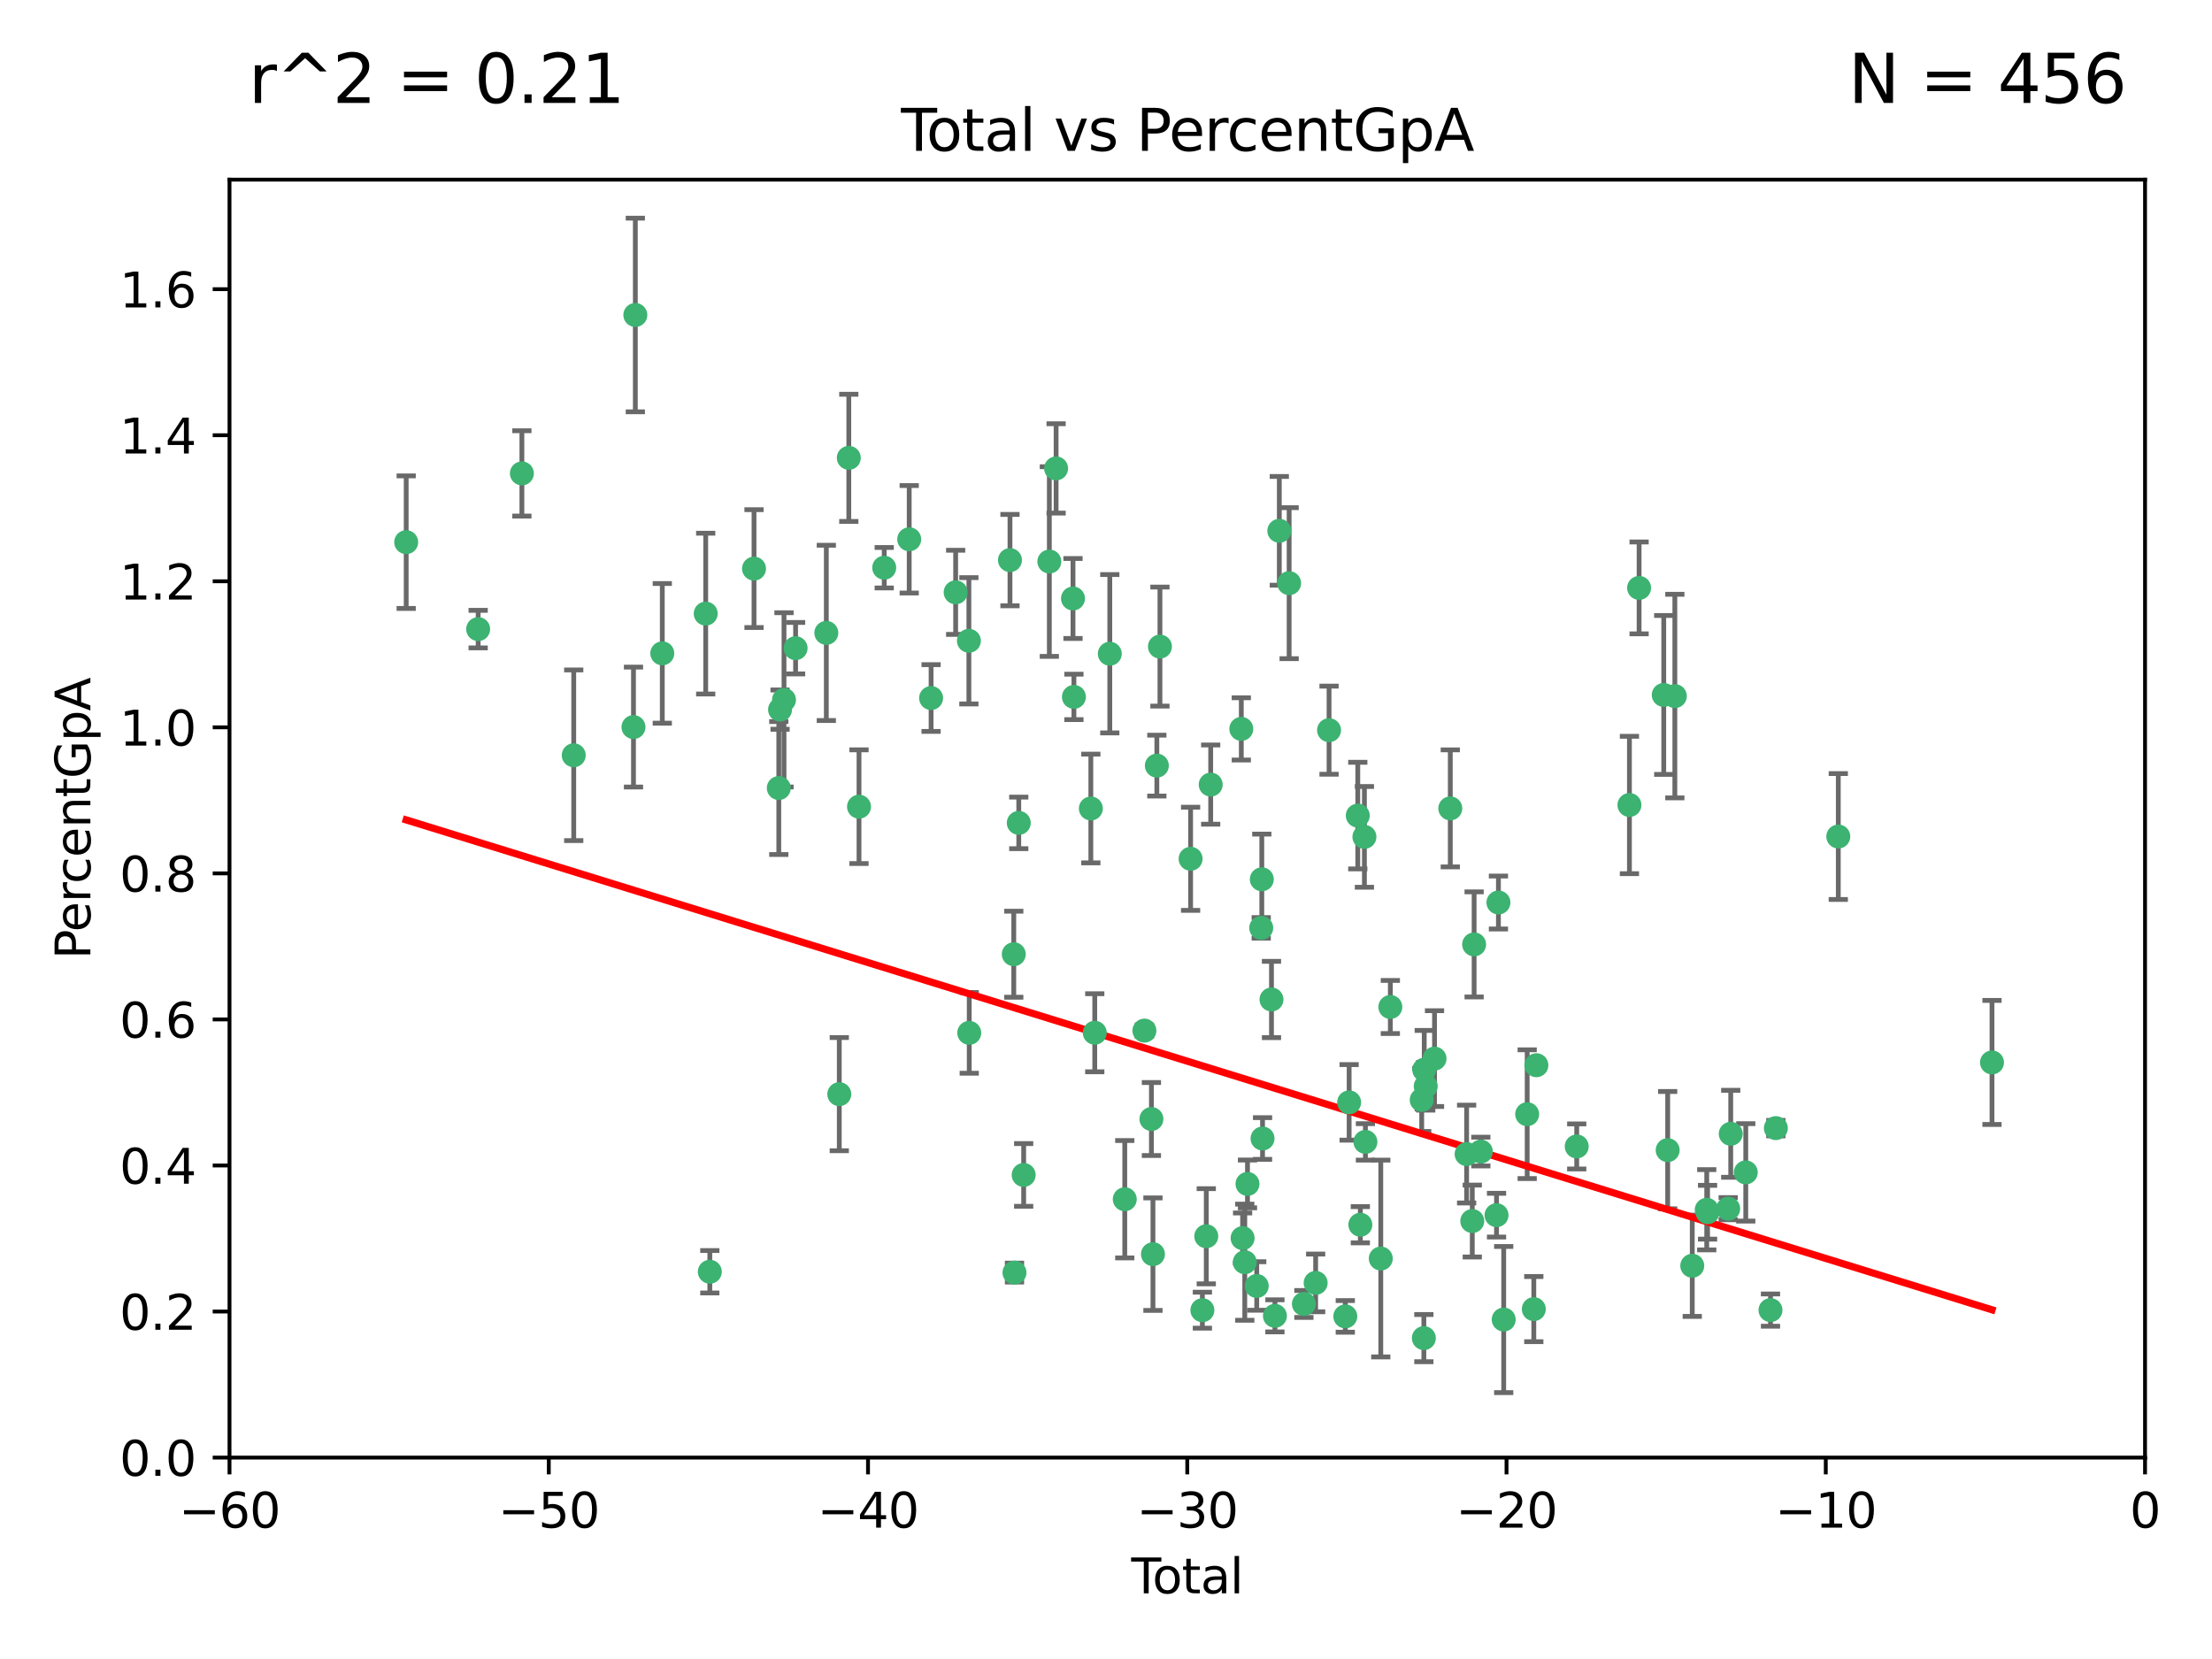 <?xml version="1.0" encoding="utf-8" standalone="no"?>
<!DOCTYPE svg PUBLIC "-//W3C//DTD SVG 1.1//EN"
  "http://www.w3.org/Graphics/SVG/1.1/DTD/svg11.dtd">
<svg xmlns:xlink="http://www.w3.org/1999/xlink" width="460.8pt" height="345.6pt" viewBox="0 0 460.8 345.6" xmlns="http://www.w3.org/2000/svg" version="1.1">
 <defs>
  <style type="text/css">*{stroke-linejoin: round; stroke-linecap: butt}</style>
 </defs>
 <g id="figure_1">
  <g id="patch_1">
   <path d="M 0 345.6 
L 460.8 345.6 
L 460.8 0 
L 0 0 
z
" style="fill: #ffffff"/>
  </g>
  <g id="axes_1">
   <g id="patch_2">
    <path d="M 47.81 303.64 
L 446.85 303.64 
L 446.85 37.422 
L 47.81 37.422 
z
" style="fill: #ffffff"/>
   </g>
   <g id="PathCollection_1">
    <defs>
     <path id="ma816b45e56" d="M 0 1.118 
C 0.297 1.118 0.581 1 0.791 0.791 
C 1 0.581 1.118 0.297 1.118 0 
C 1.118 -0.297 1 -0.581 0.791 -0.791 
C 0.581 -1 0.297 -1.118 0 -1.118 
C -0.297 -1.118 -0.581 -1 -0.791 -0.791 
C -1 -0.581 -1.118 -0.297 -1.118 0 
C -1.118 0.297 -1 0.581 -0.791 0.791 
C -0.581 1 -0.297 1.118 0 1.118 
z
" style="stroke: #3cb371"/>
    </defs>
    <g clip-path="url(#p995f799d71)">
     <use xlink:href="#ma816b45e56" x="84.617" y="112.942" style="fill: #3cb371; stroke: #3cb371"/>
     <use xlink:href="#ma816b45e56" x="99.609" y="131.055" style="fill: #3cb371; stroke: #3cb371"/>
     <use xlink:href="#ma816b45e56" x="108.719" y="98.62" style="fill: #3cb371; stroke: #3cb371"/>
     <use xlink:href="#ma816b45e56" x="119.519" y="157.336" style="fill: #3cb371; stroke: #3cb371"/>
     <use xlink:href="#ma816b45e56" x="131.967" y="151.463" style="fill: #3cb371; stroke: #3cb371"/>
     <use xlink:href="#ma816b45e56" x="132.351" y="65.615" style="fill: #3cb371; stroke: #3cb371"/>
     <use xlink:href="#ma816b45e56" x="137.966" y="136.104" style="fill: #3cb371; stroke: #3cb371"/>
     <use xlink:href="#ma816b45e56" x="147.011" y="127.827" style="fill: #3cb371; stroke: #3cb371"/>
     <use xlink:href="#ma816b45e56" x="147.867" y="264.929" style="fill: #3cb371; stroke: #3cb371"/>
     <use xlink:href="#ma816b45e56" x="157.076" y="118.454" style="fill: #3cb371; stroke: #3cb371"/>
     <use xlink:href="#ma816b45e56" x="162.236" y="164.163" style="fill: #3cb371; stroke: #3cb371"/>
     <use xlink:href="#ma816b45e56" x="162.501" y="147.824" style="fill: #3cb371; stroke: #3cb371"/>
     <use xlink:href="#ma816b45e56" x="163.321" y="145.792" style="fill: #3cb371; stroke: #3cb371"/>
     <use xlink:href="#ma816b45e56" x="165.737" y="135.027" style="fill: #3cb371; stroke: #3cb371"/>
     <use xlink:href="#ma816b45e56" x="172.138" y="131.841" style="fill: #3cb371; stroke: #3cb371"/>
     <use xlink:href="#ma816b45e56" x="174.838" y="227.934" style="fill: #3cb371; stroke: #3cb371"/>
     <use xlink:href="#ma816b45e56" x="176.821" y="95.379" style="fill: #3cb371; stroke: #3cb371"/>
     <use xlink:href="#ma816b45e56" x="178.947" y="168.047" style="fill: #3cb371; stroke: #3cb371"/>
     <use xlink:href="#ma816b45e56" x="184.2" y="118.263" style="fill: #3cb371; stroke: #3cb371"/>
     <use xlink:href="#ma816b45e56" x="189.405" y="112.342" style="fill: #3cb371; stroke: #3cb371"/>
     <use xlink:href="#ma816b45e56" x="193.963" y="145.415" style="fill: #3cb371; stroke: #3cb371"/>
     <use xlink:href="#ma816b45e56" x="199.081" y="123.393" style="fill: #3cb371; stroke: #3cb371"/>
     <use xlink:href="#ma816b45e56" x="201.837" y="133.489" style="fill: #3cb371; stroke: #3cb371"/>
     <use xlink:href="#ma816b45e56" x="201.91" y="215.165" style="fill: #3cb371; stroke: #3cb371"/>
     <use xlink:href="#ma816b45e56" x="210.397" y="116.68" style="fill: #3cb371; stroke: #3cb371"/>
     <use xlink:href="#ma816b45e56" x="211.187" y="198.78" style="fill: #3cb371; stroke: #3cb371"/>
     <use xlink:href="#ma816b45e56" x="211.335" y="265.102" style="fill: #3cb371; stroke: #3cb371"/>
     <use xlink:href="#ma816b45e56" x="212.228" y="171.425" style="fill: #3cb371; stroke: #3cb371"/>
     <use xlink:href="#ma816b45e56" x="213.249" y="244.763" style="fill: #3cb371; stroke: #3cb371"/>
     <use xlink:href="#ma816b45e56" x="218.597" y="116.981" style="fill: #3cb371; stroke: #3cb371"/>
     <use xlink:href="#ma816b45e56" x="220.007" y="97.58" style="fill: #3cb371; stroke: #3cb371"/>
     <use xlink:href="#ma816b45e56" x="223.525" y="124.676" style="fill: #3cb371; stroke: #3cb371"/>
     <use xlink:href="#ma816b45e56" x="223.717" y="145.177" style="fill: #3cb371; stroke: #3cb371"/>
     <use xlink:href="#ma816b45e56" x="227.243" y="168.424" style="fill: #3cb371; stroke: #3cb371"/>
     <use xlink:href="#ma816b45e56" x="228.057" y="215.142" style="fill: #3cb371; stroke: #3cb371"/>
     <use xlink:href="#ma816b45e56" x="231.191" y="136.185" style="fill: #3cb371; stroke: #3cb371"/>
     <use xlink:href="#ma816b45e56" x="234.31" y="249.822" style="fill: #3cb371; stroke: #3cb371"/>
     <use xlink:href="#ma816b45e56" x="238.401" y="214.698" style="fill: #3cb371; stroke: #3cb371"/>
     <use xlink:href="#ma816b45e56" x="239.862" y="233.111" style="fill: #3cb371; stroke: #3cb371"/>
     <use xlink:href="#ma816b45e56" x="240.18" y="261.265" style="fill: #3cb371; stroke: #3cb371"/>
     <use xlink:href="#ma816b45e56" x="240.992" y="159.493" style="fill: #3cb371; stroke: #3cb371"/>
     <use xlink:href="#ma816b45e56" x="241.636" y="134.696" style="fill: #3cb371; stroke: #3cb371"/>
     <use xlink:href="#ma816b45e56" x="248.025" y="178.902" style="fill: #3cb371; stroke: #3cb371"/>
     <use xlink:href="#ma816b45e56" x="250.477" y="272.938" style="fill: #3cb371; stroke: #3cb371"/>
     <use xlink:href="#ma816b45e56" x="251.288" y="257.534" style="fill: #3cb371; stroke: #3cb371"/>
     <use xlink:href="#ma816b45e56" x="252.21" y="163.444" style="fill: #3cb371; stroke: #3cb371"/>
     <use xlink:href="#ma816b45e56" x="258.586" y="151.842" style="fill: #3cb371; stroke: #3cb371"/>
     <use xlink:href="#ma816b45e56" x="258.858" y="257.921" style="fill: #3cb371; stroke: #3cb371"/>
     <use xlink:href="#ma816b45e56" x="259.308" y="262.942" style="fill: #3cb371; stroke: #3cb371"/>
     <use xlink:href="#ma816b45e56" x="259.874" y="246.632" style="fill: #3cb371; stroke: #3cb371"/>
     <use xlink:href="#ma816b45e56" x="261.801" y="267.892" style="fill: #3cb371; stroke: #3cb371"/>
     <use xlink:href="#ma816b45e56" x="262.736" y="193.294" style="fill: #3cb371; stroke: #3cb371"/>
     <use xlink:href="#ma816b45e56" x="262.856" y="183.172" style="fill: #3cb371; stroke: #3cb371"/>
     <use xlink:href="#ma816b45e56" x="263.01" y="237.171" style="fill: #3cb371; stroke: #3cb371"/>
     <use xlink:href="#ma816b45e56" x="264.873" y="208.21" style="fill: #3cb371; stroke: #3cb371"/>
     <use xlink:href="#ma816b45e56" x="265.589" y="274.114" style="fill: #3cb371; stroke: #3cb371"/>
     <use xlink:href="#ma816b45e56" x="266.505" y="110.578" style="fill: #3cb371; stroke: #3cb371"/>
     <use xlink:href="#ma816b45e56" x="268.551" y="121.483" style="fill: #3cb371; stroke: #3cb371"/>
     <use xlink:href="#ma816b45e56" x="271.626" y="271.638" style="fill: #3cb371; stroke: #3cb371"/>
     <use xlink:href="#ma816b45e56" x="274.074" y="267.254" style="fill: #3cb371; stroke: #3cb371"/>
     <use xlink:href="#ma816b45e56" x="276.866" y="152.109" style="fill: #3cb371; stroke: #3cb371"/>
     <use xlink:href="#ma816b45e56" x="280.25" y="274.228" style="fill: #3cb371; stroke: #3cb371"/>
     <use xlink:href="#ma816b45e56" x="281.05" y="229.645" style="fill: #3cb371; stroke: #3cb371"/>
     <use xlink:href="#ma816b45e56" x="282.852" y="169.904" style="fill: #3cb371; stroke: #3cb371"/>
     <use xlink:href="#ma816b45e56" x="283.383" y="255.135" style="fill: #3cb371; stroke: #3cb371"/>
     <use xlink:href="#ma816b45e56" x="284.233" y="174.337" style="fill: #3cb371; stroke: #3cb371"/>
     <use xlink:href="#ma816b45e56" x="284.442" y="237.875" style="fill: #3cb371; stroke: #3cb371"/>
     <use xlink:href="#ma816b45e56" x="287.642" y="262.174" style="fill: #3cb371; stroke: #3cb371"/>
     <use xlink:href="#ma816b45e56" x="289.634" y="209.773" style="fill: #3cb371; stroke: #3cb371"/>
     <use xlink:href="#ma816b45e56" x="296.168" y="229.132" style="fill: #3cb371; stroke: #3cb371"/>
     <use xlink:href="#ma816b45e56" x="296.615" y="278.754" style="fill: #3cb371; stroke: #3cb371"/>
     <use xlink:href="#ma816b45e56" x="296.696" y="222.839" style="fill: #3cb371; stroke: #3cb371"/>
     <use xlink:href="#ma816b45e56" x="297.005" y="226.289" style="fill: #3cb371; stroke: #3cb371"/>
     <use xlink:href="#ma816b45e56" x="298.837" y="220.526" style="fill: #3cb371; stroke: #3cb371"/>
     <use xlink:href="#ma816b45e56" x="302.122" y="168.402" style="fill: #3cb371; stroke: #3cb371"/>
     <use xlink:href="#ma816b45e56" x="305.523" y="240.412" style="fill: #3cb371; stroke: #3cb371"/>
     <use xlink:href="#ma816b45e56" x="306.701" y="254.366" style="fill: #3cb371; stroke: #3cb371"/>
     <use xlink:href="#ma816b45e56" x="307.087" y="196.738" style="fill: #3cb371; stroke: #3cb371"/>
     <use xlink:href="#ma816b45e56" x="308.484" y="239.895" style="fill: #3cb371; stroke: #3cb371"/>
     <use xlink:href="#ma816b45e56" x="311.754" y="253.142" style="fill: #3cb371; stroke: #3cb371"/>
     <use xlink:href="#ma816b45e56" x="312.151" y="188.006" style="fill: #3cb371; stroke: #3cb371"/>
     <use xlink:href="#ma816b45e56" x="313.249" y="274.885" style="fill: #3cb371; stroke: #3cb371"/>
     <use xlink:href="#ma816b45e56" x="318.14" y="232.104" style="fill: #3cb371; stroke: #3cb371"/>
     <use xlink:href="#ma816b45e56" x="319.52" y="272.713" style="fill: #3cb371; stroke: #3cb371"/>
     <use xlink:href="#ma816b45e56" x="320.057" y="221.905" style="fill: #3cb371; stroke: #3cb371"/>
     <use xlink:href="#ma816b45e56" x="328.459" y="238.826" style="fill: #3cb371; stroke: #3cb371"/>
     <use xlink:href="#ma816b45e56" x="339.441" y="167.694" style="fill: #3cb371; stroke: #3cb371"/>
     <use xlink:href="#ma816b45e56" x="341.455" y="122.472" style="fill: #3cb371; stroke: #3cb371"/>
     <use xlink:href="#ma816b45e56" x="346.588" y="144.768" style="fill: #3cb371; stroke: #3cb371"/>
     <use xlink:href="#ma816b45e56" x="347.408" y="239.596" style="fill: #3cb371; stroke: #3cb371"/>
     <use xlink:href="#ma816b45e56" x="348.901" y="145.01" style="fill: #3cb371; stroke: #3cb371"/>
     <use xlink:href="#ma816b45e56" x="352.528" y="263.683" style="fill: #3cb371; stroke: #3cb371"/>
     <use xlink:href="#ma816b45e56" x="355.544" y="252.017" style="fill: #3cb371; stroke: #3cb371"/>
     <use xlink:href="#ma816b45e56" x="355.717" y="252.531" style="fill: #3cb371; stroke: #3cb371"/>
     <use xlink:href="#ma816b45e56" x="360.012" y="251.787" style="fill: #3cb371; stroke: #3cb371"/>
     <use xlink:href="#ma816b45e56" x="360.543" y="236.191" style="fill: #3cb371; stroke: #3cb371"/>
     <use xlink:href="#ma816b45e56" x="363.675" y="244.229" style="fill: #3cb371; stroke: #3cb371"/>
     <use xlink:href="#ma816b45e56" x="368.826" y="272.919" style="fill: #3cb371; stroke: #3cb371"/>
     <use xlink:href="#ma816b45e56" x="369.942" y="235.007" style="fill: #3cb371; stroke: #3cb371"/>
     <use xlink:href="#ma816b45e56" x="382.95" y="174.262" style="fill: #3cb371; stroke: #3cb371"/>
     <use xlink:href="#ma816b45e56" x="414.97" y="221.327" style="fill: #3cb371; stroke: #3cb371"/>
    </g>
   </g>
   <g id="matplotlib.axis_1">
    <g id="xtick_1">
     <g id="line2d_1">
      <defs>
       <path id="m62044dd051" d="M 0 0 
L 0 3.5 
" style="stroke: #000000; stroke-width: 0.8"/>
      </defs>
      <g>
       <use xlink:href="#m62044dd051" x="47.81" y="303.64" style="stroke: #000000; stroke-width: 0.8"/>
      </g>
     </g>
     <g id="text_1">
      <!-- −60 -->
      <g transform="translate(37.258 318.238)scale(0.1 -0.1)">
       <defs>
        <path id="DejaVuSans-2212" d="M 678 2272 
L 4684 2272 
L 4684 1741 
L 678 1741 
L 678 2272 
z
" transform="scale(0.016)"/>
        <path id="DejaVuSans-36" d="M 2113 2584 
Q 1688 2584 1439 2293 
Q 1191 2003 1191 1497 
Q 1191 994 1439 701 
Q 1688 409 2113 409 
Q 2538 409 2786 701 
Q 3034 994 3034 1497 
Q 3034 2003 2786 2293 
Q 2538 2584 2113 2584 
z
M 3366 4563 
L 3366 3988 
Q 3128 4100 2886 4159 
Q 2644 4219 2406 4219 
Q 1781 4219 1451 3797 
Q 1122 3375 1075 2522 
Q 1259 2794 1537 2939 
Q 1816 3084 2150 3084 
Q 2853 3084 3261 2657 
Q 3669 2231 3669 1497 
Q 3669 778 3244 343 
Q 2819 -91 2113 -91 
Q 1303 -91 875 529 
Q 447 1150 447 2328 
Q 447 3434 972 4092 
Q 1497 4750 2381 4750 
Q 2619 4750 2861 4703 
Q 3103 4656 3366 4563 
z
" transform="scale(0.016)"/>
        <path id="DejaVuSans-30" d="M 2034 4250 
Q 1547 4250 1301 3770 
Q 1056 3291 1056 2328 
Q 1056 1369 1301 889 
Q 1547 409 2034 409 
Q 2525 409 2770 889 
Q 3016 1369 3016 2328 
Q 3016 3291 2770 3770 
Q 2525 4250 2034 4250 
z
M 2034 4750 
Q 2819 4750 3233 4129 
Q 3647 3509 3647 2328 
Q 3647 1150 3233 529 
Q 2819 -91 2034 -91 
Q 1250 -91 836 529 
Q 422 1150 422 2328 
Q 422 3509 836 4129 
Q 1250 4750 2034 4750 
z
" transform="scale(0.016)"/>
       </defs>
       <use xlink:href="#DejaVuSans-2212"/>
       <use xlink:href="#DejaVuSans-36" x="83.789"/>
       <use xlink:href="#DejaVuSans-30" x="147.412"/>
      </g>
     </g>
    </g>
    <g id="xtick_2">
     <g id="line2d_2">
      <g>
       <use xlink:href="#m62044dd051" x="114.317" y="303.64" style="stroke: #000000; stroke-width: 0.8"/>
      </g>
     </g>
     <g id="text_2">
      <!-- −50 -->
      <g transform="translate(103.764 318.238)scale(0.1 -0.1)">
       <defs>
        <path id="DejaVuSans-35" d="M 691 4666 
L 3169 4666 
L 3169 4134 
L 1269 4134 
L 1269 2991 
Q 1406 3038 1543 3061 
Q 1681 3084 1819 3084 
Q 2600 3084 3056 2656 
Q 3513 2228 3513 1497 
Q 3513 744 3044 326 
Q 2575 -91 1722 -91 
Q 1428 -91 1123 -41 
Q 819 9 494 109 
L 494 744 
Q 775 591 1075 516 
Q 1375 441 1709 441 
Q 2250 441 2565 725 
Q 2881 1009 2881 1497 
Q 2881 1984 2565 2268 
Q 2250 2553 1709 2553 
Q 1456 2553 1204 2497 
Q 953 2441 691 2322 
L 691 4666 
z
" transform="scale(0.016)"/>
       </defs>
       <use xlink:href="#DejaVuSans-2212"/>
       <use xlink:href="#DejaVuSans-35" x="83.789"/>
       <use xlink:href="#DejaVuSans-30" x="147.412"/>
      </g>
     </g>
    </g>
    <g id="xtick_3">
     <g id="line2d_3">
      <g>
       <use xlink:href="#m62044dd051" x="180.823" y="303.64" style="stroke: #000000; stroke-width: 0.8"/>
      </g>
     </g>
     <g id="text_3">
      <!-- −40 -->
      <g transform="translate(170.271 318.238)scale(0.1 -0.1)">
       <defs>
        <path id="DejaVuSans-34" d="M 2419 4116 
L 825 1625 
L 2419 1625 
L 2419 4116 
z
M 2253 4666 
L 3047 4666 
L 3047 1625 
L 3713 1625 
L 3713 1100 
L 3047 1100 
L 3047 0 
L 2419 0 
L 2419 1100 
L 313 1100 
L 313 1709 
L 2253 4666 
z
" transform="scale(0.016)"/>
       </defs>
       <use xlink:href="#DejaVuSans-2212"/>
       <use xlink:href="#DejaVuSans-34" x="83.789"/>
       <use xlink:href="#DejaVuSans-30" x="147.412"/>
      </g>
     </g>
    </g>
    <g id="xtick_4">
     <g id="line2d_4">
      <g>
       <use xlink:href="#m62044dd051" x="247.33" y="303.64" style="stroke: #000000; stroke-width: 0.8"/>
      </g>
     </g>
     <g id="text_4">
      <!-- −30 -->
      <g transform="translate(236.778 318.238)scale(0.1 -0.1)">
       <defs>
        <path id="DejaVuSans-33" d="M 2597 2516 
Q 3050 2419 3304 2112 
Q 3559 1806 3559 1356 
Q 3559 666 3084 287 
Q 2609 -91 1734 -91 
Q 1441 -91 1130 -33 
Q 819 25 488 141 
L 488 750 
Q 750 597 1062 519 
Q 1375 441 1716 441 
Q 2309 441 2620 675 
Q 2931 909 2931 1356 
Q 2931 1769 2642 2001 
Q 2353 2234 1838 2234 
L 1294 2234 
L 1294 2753 
L 1863 2753 
Q 2328 2753 2575 2939 
Q 2822 3125 2822 3475 
Q 2822 3834 2567 4026 
Q 2313 4219 1838 4219 
Q 1578 4219 1281 4162 
Q 984 4106 628 3988 
L 628 4550 
Q 988 4650 1302 4700 
Q 1616 4750 1894 4750 
Q 2613 4750 3031 4423 
Q 3450 4097 3450 3541 
Q 3450 3153 3228 2886 
Q 3006 2619 2597 2516 
z
" transform="scale(0.016)"/>
       </defs>
       <use xlink:href="#DejaVuSans-2212"/>
       <use xlink:href="#DejaVuSans-33" x="83.789"/>
       <use xlink:href="#DejaVuSans-30" x="147.412"/>
      </g>
     </g>
    </g>
    <g id="xtick_5">
     <g id="line2d_5">
      <g>
       <use xlink:href="#m62044dd051" x="313.837" y="303.64" style="stroke: #000000; stroke-width: 0.8"/>
      </g>
     </g>
     <g id="text_5">
      <!-- −20 -->
      <g transform="translate(303.284 318.238)scale(0.1 -0.1)">
       <defs>
        <path id="DejaVuSans-32" d="M 1228 531 
L 3431 531 
L 3431 0 
L 469 0 
L 469 531 
Q 828 903 1448 1529 
Q 2069 2156 2228 2338 
Q 2531 2678 2651 2914 
Q 2772 3150 2772 3378 
Q 2772 3750 2511 3984 
Q 2250 4219 1831 4219 
Q 1534 4219 1204 4116 
Q 875 4013 500 3803 
L 500 4441 
Q 881 4594 1212 4672 
Q 1544 4750 1819 4750 
Q 2544 4750 2975 4387 
Q 3406 4025 3406 3419 
Q 3406 3131 3298 2873 
Q 3191 2616 2906 2266 
Q 2828 2175 2409 1742 
Q 1991 1309 1228 531 
z
" transform="scale(0.016)"/>
       </defs>
       <use xlink:href="#DejaVuSans-2212"/>
       <use xlink:href="#DejaVuSans-32" x="83.789"/>
       <use xlink:href="#DejaVuSans-30" x="147.412"/>
      </g>
     </g>
    </g>
    <g id="xtick_6">
     <g id="line2d_6">
      <g>
       <use xlink:href="#m62044dd051" x="380.343" y="303.64" style="stroke: #000000; stroke-width: 0.8"/>
      </g>
     </g>
     <g id="text_6">
      <!-- −10 -->
      <g transform="translate(369.791 318.238)scale(0.1 -0.1)">
       <defs>
        <path id="DejaVuSans-31" d="M 794 531 
L 1825 531 
L 1825 4091 
L 703 3866 
L 703 4441 
L 1819 4666 
L 2450 4666 
L 2450 531 
L 3481 531 
L 3481 0 
L 794 0 
L 794 531 
z
" transform="scale(0.016)"/>
       </defs>
       <use xlink:href="#DejaVuSans-2212"/>
       <use xlink:href="#DejaVuSans-31" x="83.789"/>
       <use xlink:href="#DejaVuSans-30" x="147.412"/>
      </g>
     </g>
    </g>
    <g id="xtick_7">
     <g id="line2d_7">
      <g>
       <use xlink:href="#m62044dd051" x="446.85" y="303.64" style="stroke: #000000; stroke-width: 0.8"/>
      </g>
     </g>
     <g id="text_7">
      <!-- 0 -->
      <g transform="translate(443.669 318.238)scale(0.1 -0.1)">
       <use xlink:href="#DejaVuSans-30"/>
      </g>
     </g>
    </g>
    <g id="text_8">
     <!-- Total -->
     <g transform="translate(235.653 331.917)scale(0.1 -0.1)">
      <defs>
       <path id="DejaVuSans-54" d="M -19 4666 
L 3928 4666 
L 3928 4134 
L 2272 4134 
L 2272 0 
L 1638 0 
L 1638 4134 
L -19 4134 
L -19 4666 
z
" transform="scale(0.016)"/>
       <path id="DejaVuSans-6f" d="M 1959 3097 
Q 1497 3097 1228 2736 
Q 959 2375 959 1747 
Q 959 1119 1226 758 
Q 1494 397 1959 397 
Q 2419 397 2687 759 
Q 2956 1122 2956 1747 
Q 2956 2369 2687 2733 
Q 2419 3097 1959 3097 
z
M 1959 3584 
Q 2709 3584 3137 3096 
Q 3566 2609 3566 1747 
Q 3566 888 3137 398 
Q 2709 -91 1959 -91 
Q 1206 -91 779 398 
Q 353 888 353 1747 
Q 353 2609 779 3096 
Q 1206 3584 1959 3584 
z
" transform="scale(0.016)"/>
       <path id="DejaVuSans-74" d="M 1172 4494 
L 1172 3500 
L 2356 3500 
L 2356 3053 
L 1172 3053 
L 1172 1153 
Q 1172 725 1289 603 
Q 1406 481 1766 481 
L 2356 481 
L 2356 0 
L 1766 0 
Q 1100 0 847 248 
Q 594 497 594 1153 
L 594 3053 
L 172 3053 
L 172 3500 
L 594 3500 
L 594 4494 
L 1172 4494 
z
" transform="scale(0.016)"/>
       <path id="DejaVuSans-61" d="M 2194 1759 
Q 1497 1759 1228 1600 
Q 959 1441 959 1056 
Q 959 750 1161 570 
Q 1363 391 1709 391 
Q 2188 391 2477 730 
Q 2766 1069 2766 1631 
L 2766 1759 
L 2194 1759 
z
M 3341 1997 
L 3341 0 
L 2766 0 
L 2766 531 
Q 2569 213 2275 61 
Q 1981 -91 1556 -91 
Q 1019 -91 701 211 
Q 384 513 384 1019 
Q 384 1609 779 1909 
Q 1175 2209 1959 2209 
L 2766 2209 
L 2766 2266 
Q 2766 2663 2505 2880 
Q 2244 3097 1772 3097 
Q 1472 3097 1187 3025 
Q 903 2953 641 2809 
L 641 3341 
Q 956 3463 1253 3523 
Q 1550 3584 1831 3584 
Q 2591 3584 2966 3190 
Q 3341 2797 3341 1997 
z
" transform="scale(0.016)"/>
       <path id="DejaVuSans-6c" d="M 603 4863 
L 1178 4863 
L 1178 0 
L 603 0 
L 603 4863 
z
" transform="scale(0.016)"/>
      </defs>
      <use xlink:href="#DejaVuSans-54"/>
      <use xlink:href="#DejaVuSans-6f" x="44.084"/>
      <use xlink:href="#DejaVuSans-74" x="105.266"/>
      <use xlink:href="#DejaVuSans-61" x="144.475"/>
      <use xlink:href="#DejaVuSans-6c" x="205.754"/>
     </g>
    </g>
   </g>
   <g id="matplotlib.axis_2">
    <g id="ytick_1">
     <g id="line2d_8">
      <defs>
       <path id="m3ae0e2defe" d="M 0 0 
L -3.5 0 
" style="stroke: #000000; stroke-width: 0.8"/>
      </defs>
      <g>
       <use xlink:href="#m3ae0e2defe" x="47.81" y="303.64" style="stroke: #000000; stroke-width: 0.8"/>
      </g>
     </g>
     <g id="text_9">
      <!-- 0.0 -->
      <g transform="translate(24.907 307.439)scale(0.1 -0.1)">
       <defs>
        <path id="DejaVuSans-2e" d="M 684 794 
L 1344 794 
L 1344 0 
L 684 0 
L 684 794 
z
" transform="scale(0.016)"/>
       </defs>
       <use xlink:href="#DejaVuSans-30"/>
       <use xlink:href="#DejaVuSans-2e" x="63.623"/>
       <use xlink:href="#DejaVuSans-30" x="95.41"/>
      </g>
     </g>
    </g>
    <g id="ytick_2">
     <g id="line2d_9">
      <g>
       <use xlink:href="#m3ae0e2defe" x="47.81" y="273.215" style="stroke: #000000; stroke-width: 0.8"/>
      </g>
     </g>
     <g id="text_10">
      <!-- 0.2 -->
      <g transform="translate(24.907 277.014)scale(0.1 -0.1)">
       <use xlink:href="#DejaVuSans-30"/>
       <use xlink:href="#DejaVuSans-2e" x="63.623"/>
       <use xlink:href="#DejaVuSans-32" x="95.41"/>
      </g>
     </g>
    </g>
    <g id="ytick_3">
     <g id="line2d_10">
      <g>
       <use xlink:href="#m3ae0e2defe" x="47.81" y="242.79" style="stroke: #000000; stroke-width: 0.8"/>
      </g>
     </g>
     <g id="text_11">
      <!-- 0.4 -->
      <g transform="translate(24.907 246.589)scale(0.1 -0.1)">
       <use xlink:href="#DejaVuSans-30"/>
       <use xlink:href="#DejaVuSans-2e" x="63.623"/>
       <use xlink:href="#DejaVuSans-34" x="95.41"/>
      </g>
     </g>
    </g>
    <g id="ytick_4">
     <g id="line2d_11">
      <g>
       <use xlink:href="#m3ae0e2defe" x="47.81" y="212.365" style="stroke: #000000; stroke-width: 0.8"/>
      </g>
     </g>
     <g id="text_12">
      <!-- 0.6 -->
      <g transform="translate(24.907 216.164)scale(0.1 -0.1)">
       <use xlink:href="#DejaVuSans-30"/>
       <use xlink:href="#DejaVuSans-2e" x="63.623"/>
       <use xlink:href="#DejaVuSans-36" x="95.41"/>
      </g>
     </g>
    </g>
    <g id="ytick_5">
     <g id="line2d_12">
      <g>
       <use xlink:href="#m3ae0e2defe" x="47.81" y="181.94" style="stroke: #000000; stroke-width: 0.8"/>
      </g>
     </g>
     <g id="text_13">
      <!-- 0.8 -->
      <g transform="translate(24.907 185.739)scale(0.1 -0.1)">
       <defs>
        <path id="DejaVuSans-38" d="M 2034 2216 
Q 1584 2216 1326 1975 
Q 1069 1734 1069 1313 
Q 1069 891 1326 650 
Q 1584 409 2034 409 
Q 2484 409 2743 651 
Q 3003 894 3003 1313 
Q 3003 1734 2745 1975 
Q 2488 2216 2034 2216 
z
M 1403 2484 
Q 997 2584 770 2862 
Q 544 3141 544 3541 
Q 544 4100 942 4425 
Q 1341 4750 2034 4750 
Q 2731 4750 3128 4425 
Q 3525 4100 3525 3541 
Q 3525 3141 3298 2862 
Q 3072 2584 2669 2484 
Q 3125 2378 3379 2068 
Q 3634 1759 3634 1313 
Q 3634 634 3220 271 
Q 2806 -91 2034 -91 
Q 1263 -91 848 271 
Q 434 634 434 1313 
Q 434 1759 690 2068 
Q 947 2378 1403 2484 
z
M 1172 3481 
Q 1172 3119 1398 2916 
Q 1625 2713 2034 2713 
Q 2441 2713 2670 2916 
Q 2900 3119 2900 3481 
Q 2900 3844 2670 4047 
Q 2441 4250 2034 4250 
Q 1625 4250 1398 4047 
Q 1172 3844 1172 3481 
z
" transform="scale(0.016)"/>
       </defs>
       <use xlink:href="#DejaVuSans-30"/>
       <use xlink:href="#DejaVuSans-2e" x="63.623"/>
       <use xlink:href="#DejaVuSans-38" x="95.41"/>
      </g>
     </g>
    </g>
    <g id="ytick_6">
     <g id="line2d_13">
      <g>
       <use xlink:href="#m3ae0e2defe" x="47.81" y="151.515" style="stroke: #000000; stroke-width: 0.8"/>
      </g>
     </g>
     <g id="text_14">
      <!-- 1.0 -->
      <g transform="translate(24.907 155.315)scale(0.1 -0.1)">
       <use xlink:href="#DejaVuSans-31"/>
       <use xlink:href="#DejaVuSans-2e" x="63.623"/>
       <use xlink:href="#DejaVuSans-30" x="95.41"/>
      </g>
     </g>
    </g>
    <g id="ytick_7">
     <g id="line2d_14">
      <g>
       <use xlink:href="#m3ae0e2defe" x="47.81" y="121.09" style="stroke: #000000; stroke-width: 0.8"/>
      </g>
     </g>
     <g id="text_15">
      <!-- 1.2 -->
      <g transform="translate(24.907 124.89)scale(0.1 -0.1)">
       <use xlink:href="#DejaVuSans-31"/>
       <use xlink:href="#DejaVuSans-2e" x="63.623"/>
       <use xlink:href="#DejaVuSans-32" x="95.41"/>
      </g>
     </g>
    </g>
    <g id="ytick_8">
     <g id="line2d_15">
      <g>
       <use xlink:href="#m3ae0e2defe" x="47.81" y="90.665" style="stroke: #000000; stroke-width: 0.8"/>
      </g>
     </g>
     <g id="text_16">
      <!-- 1.4 -->
      <g transform="translate(24.907 94.465)scale(0.1 -0.1)">
       <use xlink:href="#DejaVuSans-31"/>
       <use xlink:href="#DejaVuSans-2e" x="63.623"/>
       <use xlink:href="#DejaVuSans-34" x="95.41"/>
      </g>
     </g>
    </g>
    <g id="ytick_9">
     <g id="line2d_16">
      <g>
       <use xlink:href="#m3ae0e2defe" x="47.81" y="60.241" style="stroke: #000000; stroke-width: 0.8"/>
      </g>
     </g>
     <g id="text_17">
      <!-- 1.6 -->
      <g transform="translate(24.907 64.04)scale(0.1 -0.1)">
       <use xlink:href="#DejaVuSans-31"/>
       <use xlink:href="#DejaVuSans-2e" x="63.623"/>
       <use xlink:href="#DejaVuSans-36" x="95.41"/>
      </g>
     </g>
    </g>
    <g id="text_18">
     <!-- PercentGpA -->
     <g transform="translate(18.827 199.807)rotate(-90)scale(0.1 -0.1)">
      <defs>
       <path id="DejaVuSans-50" d="M 1259 4147 
L 1259 2394 
L 2053 2394 
Q 2494 2394 2734 2622 
Q 2975 2850 2975 3272 
Q 2975 3691 2734 3919 
Q 2494 4147 2053 4147 
L 1259 4147 
z
M 628 4666 
L 2053 4666 
Q 2838 4666 3239 4311 
Q 3641 3956 3641 3272 
Q 3641 2581 3239 2228 
Q 2838 1875 2053 1875 
L 1259 1875 
L 1259 0 
L 628 0 
L 628 4666 
z
" transform="scale(0.016)"/>
       <path id="DejaVuSans-65" d="M 3597 1894 
L 3597 1613 
L 953 1613 
Q 991 1019 1311 708 
Q 1631 397 2203 397 
Q 2534 397 2845 478 
Q 3156 559 3463 722 
L 3463 178 
Q 3153 47 2828 -22 
Q 2503 -91 2169 -91 
Q 1331 -91 842 396 
Q 353 884 353 1716 
Q 353 2575 817 3079 
Q 1281 3584 2069 3584 
Q 2775 3584 3186 3129 
Q 3597 2675 3597 1894 
z
M 3022 2063 
Q 3016 2534 2758 2815 
Q 2500 3097 2075 3097 
Q 1594 3097 1305 2825 
Q 1016 2553 972 2059 
L 3022 2063 
z
" transform="scale(0.016)"/>
       <path id="DejaVuSans-72" d="M 2631 2963 
Q 2534 3019 2420 3045 
Q 2306 3072 2169 3072 
Q 1681 3072 1420 2755 
Q 1159 2438 1159 1844 
L 1159 0 
L 581 0 
L 581 3500 
L 1159 3500 
L 1159 2956 
Q 1341 3275 1631 3429 
Q 1922 3584 2338 3584 
Q 2397 3584 2469 3576 
Q 2541 3569 2628 3553 
L 2631 2963 
z
" transform="scale(0.016)"/>
       <path id="DejaVuSans-63" d="M 3122 3366 
L 3122 2828 
Q 2878 2963 2633 3030 
Q 2388 3097 2138 3097 
Q 1578 3097 1268 2742 
Q 959 2388 959 1747 
Q 959 1106 1268 751 
Q 1578 397 2138 397 
Q 2388 397 2633 464 
Q 2878 531 3122 666 
L 3122 134 
Q 2881 22 2623 -34 
Q 2366 -91 2075 -91 
Q 1284 -91 818 406 
Q 353 903 353 1747 
Q 353 2603 823 3093 
Q 1294 3584 2113 3584 
Q 2378 3584 2631 3529 
Q 2884 3475 3122 3366 
z
" transform="scale(0.016)"/>
       <path id="DejaVuSans-6e" d="M 3513 2113 
L 3513 0 
L 2938 0 
L 2938 2094 
Q 2938 2591 2744 2837 
Q 2550 3084 2163 3084 
Q 1697 3084 1428 2787 
Q 1159 2491 1159 1978 
L 1159 0 
L 581 0 
L 581 3500 
L 1159 3500 
L 1159 2956 
Q 1366 3272 1645 3428 
Q 1925 3584 2291 3584 
Q 2894 3584 3203 3211 
Q 3513 2838 3513 2113 
z
" transform="scale(0.016)"/>
       <path id="DejaVuSans-47" d="M 3809 666 
L 3809 1919 
L 2778 1919 
L 2778 2438 
L 4434 2438 
L 4434 434 
Q 4069 175 3628 42 
Q 3188 -91 2688 -91 
Q 1594 -91 976 548 
Q 359 1188 359 2328 
Q 359 3472 976 4111 
Q 1594 4750 2688 4750 
Q 3144 4750 3555 4637 
Q 3966 4525 4313 4306 
L 4313 3634 
Q 3963 3931 3569 4081 
Q 3175 4231 2741 4231 
Q 1884 4231 1454 3753 
Q 1025 3275 1025 2328 
Q 1025 1384 1454 906 
Q 1884 428 2741 428 
Q 3075 428 3337 486 
Q 3600 544 3809 666 
z
" transform="scale(0.016)"/>
       <path id="DejaVuSans-70" d="M 1159 525 
L 1159 -1331 
L 581 -1331 
L 581 3500 
L 1159 3500 
L 1159 2969 
Q 1341 3281 1617 3432 
Q 1894 3584 2278 3584 
Q 2916 3584 3314 3078 
Q 3713 2572 3713 1747 
Q 3713 922 3314 415 
Q 2916 -91 2278 -91 
Q 1894 -91 1617 61 
Q 1341 213 1159 525 
z
M 3116 1747 
Q 3116 2381 2855 2742 
Q 2594 3103 2138 3103 
Q 1681 3103 1420 2742 
Q 1159 2381 1159 1747 
Q 1159 1113 1420 752 
Q 1681 391 2138 391 
Q 2594 391 2855 752 
Q 3116 1113 3116 1747 
z
" transform="scale(0.016)"/>
       <path id="DejaVuSans-41" d="M 2188 4044 
L 1331 1722 
L 3047 1722 
L 2188 4044 
z
M 1831 4666 
L 2547 4666 
L 4325 0 
L 3669 0 
L 3244 1197 
L 1141 1197 
L 716 0 
L 50 0 
L 1831 4666 
z
" transform="scale(0.016)"/>
      </defs>
      <use xlink:href="#DejaVuSans-50"/>
      <use xlink:href="#DejaVuSans-65" x="56.678"/>
      <use xlink:href="#DejaVuSans-72" x="118.201"/>
      <use xlink:href="#DejaVuSans-63" x="157.064"/>
      <use xlink:href="#DejaVuSans-65" x="212.045"/>
      <use xlink:href="#DejaVuSans-6e" x="273.568"/>
      <use xlink:href="#DejaVuSans-74" x="336.947"/>
      <use xlink:href="#DejaVuSans-47" x="376.156"/>
      <use xlink:href="#DejaVuSans-70" x="453.646"/>
      <use xlink:href="#DejaVuSans-41" x="517.123"/>
     </g>
    </g>
   </g>
   <g id="LineCollection_1">
    <path d="M 84.617 126.749 
L 84.617 99.136 
" clip-path="url(#p995f799d71)" style="fill: none; stroke: #696969"/>
    <path d="M 99.609 134.965 
L 99.609 127.145 
" clip-path="url(#p995f799d71)" style="fill: none; stroke: #696969"/>
    <path d="M 108.719 107.507 
L 108.719 89.732 
" clip-path="url(#p995f799d71)" style="fill: none; stroke: #696969"/>
    <path d="M 119.519 175.112 
L 119.519 139.559 
" clip-path="url(#p995f799d71)" style="fill: none; stroke: #696969"/>
    <path d="M 131.967 163.951 
L 131.967 138.975 
" clip-path="url(#p995f799d71)" style="fill: none; stroke: #696969"/>
    <path d="M 132.351 85.786 
L 132.351 45.445 
" clip-path="url(#p995f799d71)" style="fill: none; stroke: #696969"/>
    <path d="M 137.966 150.651 
L 137.966 121.557 
" clip-path="url(#p995f799d71)" style="fill: none; stroke: #696969"/>
    <path d="M 147.011 144.574 
L 147.011 111.081 
" clip-path="url(#p995f799d71)" style="fill: none; stroke: #696969"/>
    <path d="M 147.867 269.347 
L 147.867 260.51 
" clip-path="url(#p995f799d71)" style="fill: none; stroke: #696969"/>
    <path d="M 157.076 130.729 
L 157.076 106.178 
" clip-path="url(#p995f799d71)" style="fill: none; stroke: #696969"/>
    <path d="M 162.236 178.012 
L 162.236 150.313 
" clip-path="url(#p995f799d71)" style="fill: none; stroke: #696969"/>
    <path d="M 162.501 151.915 
L 162.501 143.733 
" clip-path="url(#p995f799d71)" style="fill: none; stroke: #696969"/>
    <path d="M 163.321 163.943 
L 163.321 127.641 
" clip-path="url(#p995f799d71)" style="fill: none; stroke: #696969"/>
    <path d="M 165.737 140.389 
L 165.737 129.666 
" clip-path="url(#p995f799d71)" style="fill: none; stroke: #696969"/>
    <path d="M 172.138 150.099 
L 172.138 113.583 
" clip-path="url(#p995f799d71)" style="fill: none; stroke: #696969"/>
    <path d="M 174.838 239.724 
L 174.838 216.143 
" clip-path="url(#p995f799d71)" style="fill: none; stroke: #696969"/>
    <path d="M 176.821 108.623 
L 176.821 82.135 
" clip-path="url(#p995f799d71)" style="fill: none; stroke: #696969"/>
    <path d="M 178.947 179.887 
L 178.947 156.207 
" clip-path="url(#p995f799d71)" style="fill: none; stroke: #696969"/>
    <path d="M 184.2 122.479 
L 184.2 114.047 
" clip-path="url(#p995f799d71)" style="fill: none; stroke: #696969"/>
    <path d="M 189.405 123.537 
L 189.405 101.147 
" clip-path="url(#p995f799d71)" style="fill: none; stroke: #696969"/>
    <path d="M 193.963 152.367 
L 193.963 138.462 
" clip-path="url(#p995f799d71)" style="fill: none; stroke: #696969"/>
    <path d="M 199.081 132.157 
L 199.081 114.628 
" clip-path="url(#p995f799d71)" style="fill: none; stroke: #696969"/>
    <path d="M 201.837 146.643 
L 201.837 120.334 
" clip-path="url(#p995f799d71)" style="fill: none; stroke: #696969"/>
    <path d="M 201.91 223.575 
L 201.91 206.755 
" clip-path="url(#p995f799d71)" style="fill: none; stroke: #696969"/>
    <path d="M 210.397 126.199 
L 210.397 107.162 
" clip-path="url(#p995f799d71)" style="fill: none; stroke: #696969"/>
    <path d="M 211.187 207.741 
L 211.187 189.818 
" clip-path="url(#p995f799d71)" style="fill: none; stroke: #696969"/>
    <path d="M 211.335 267.074 
L 211.335 263.13 
" clip-path="url(#p995f799d71)" style="fill: none; stroke: #696969"/>
    <path d="M 212.228 176.796 
L 212.228 166.055 
" clip-path="url(#p995f799d71)" style="fill: none; stroke: #696969"/>
    <path d="M 213.249 251.299 
L 213.249 238.228 
" clip-path="url(#p995f799d71)" style="fill: none; stroke: #696969"/>
    <path d="M 218.597 136.737 
L 218.597 97.225 
" clip-path="url(#p995f799d71)" style="fill: none; stroke: #696969"/>
    <path d="M 220.007 106.886 
L 220.007 88.275 
" clip-path="url(#p995f799d71)" style="fill: none; stroke: #696969"/>
    <path d="M 223.525 133.004 
L 223.525 116.348 
" clip-path="url(#p995f799d71)" style="fill: none; stroke: #696969"/>
    <path d="M 223.717 149.907 
L 223.717 140.447 
" clip-path="url(#p995f799d71)" style="fill: none; stroke: #696969"/>
    <path d="M 227.243 179.748 
L 227.243 157.1 
" clip-path="url(#p995f799d71)" style="fill: none; stroke: #696969"/>
    <path d="M 228.057 223.271 
L 228.057 207.014 
" clip-path="url(#p995f799d71)" style="fill: none; stroke: #696969"/>
    <path d="M 231.191 152.678 
L 231.191 119.692 
" clip-path="url(#p995f799d71)" style="fill: none; stroke: #696969"/>
    <path d="M 234.31 262.046 
L 234.31 237.598 
" clip-path="url(#p995f799d71)" style="fill: none; stroke: #696969"/>
    <path d="M 238.401 215.872 
L 238.401 213.525 
" clip-path="url(#p995f799d71)" style="fill: none; stroke: #696969"/>
    <path d="M 239.862 240.712 
L 239.862 225.511 
" clip-path="url(#p995f799d71)" style="fill: none; stroke: #696969"/>
    <path d="M 240.18 272.984 
L 240.18 249.546 
" clip-path="url(#p995f799d71)" style="fill: none; stroke: #696969"/>
    <path d="M 240.992 165.836 
L 240.992 153.151 
" clip-path="url(#p995f799d71)" style="fill: none; stroke: #696969"/>
    <path d="M 241.636 147.092 
L 241.636 122.3 
" clip-path="url(#p995f799d71)" style="fill: none; stroke: #696969"/>
    <path d="M 248.025 189.647 
L 248.025 168.157 
" clip-path="url(#p995f799d71)" style="fill: none; stroke: #696969"/>
    <path d="M 250.477 276.686 
L 250.477 269.19 
" clip-path="url(#p995f799d71)" style="fill: none; stroke: #696969"/>
    <path d="M 251.288 267.448 
L 251.288 247.62 
" clip-path="url(#p995f799d71)" style="fill: none; stroke: #696969"/>
    <path d="M 252.21 171.692 
L 252.21 155.195 
" clip-path="url(#p995f799d71)" style="fill: none; stroke: #696969"/>
    <path d="M 258.586 158.326 
L 258.586 145.358 
" clip-path="url(#p995f799d71)" style="fill: none; stroke: #696969"/>
    <path d="M 258.858 263.157 
L 258.858 252.686 
" clip-path="url(#p995f799d71)" style="fill: none; stroke: #696969"/>
    <path d="M 259.308 275.04 
L 259.308 250.843 
" clip-path="url(#p995f799d71)" style="fill: none; stroke: #696969"/>
    <path d="M 259.874 251.609 
L 259.874 241.655 
" clip-path="url(#p995f799d71)" style="fill: none; stroke: #696969"/>
    <path d="M 261.801 272.944 
L 261.801 262.841 
" clip-path="url(#p995f799d71)" style="fill: none; stroke: #696969"/>
    <path d="M 262.736 195.438 
L 262.736 191.15 
" clip-path="url(#p995f799d71)" style="fill: none; stroke: #696969"/>
    <path d="M 262.856 192.583 
L 262.856 173.76 
" clip-path="url(#p995f799d71)" style="fill: none; stroke: #696969"/>
    <path d="M 263.01 241.515 
L 263.01 232.826 
" clip-path="url(#p995f799d71)" style="fill: none; stroke: #696969"/>
    <path d="M 264.873 216.16 
L 264.873 200.26 
" clip-path="url(#p995f799d71)" style="fill: none; stroke: #696969"/>
    <path d="M 265.589 277.454 
L 265.589 270.773 
" clip-path="url(#p995f799d71)" style="fill: none; stroke: #696969"/>
    <path d="M 266.505 121.904 
L 266.505 99.253 
" clip-path="url(#p995f799d71)" style="fill: none; stroke: #696969"/>
    <path d="M 268.551 137.213 
L 268.551 105.753 
" clip-path="url(#p995f799d71)" style="fill: none; stroke: #696969"/>
    <path d="M 271.626 274.449 
L 271.626 268.827 
" clip-path="url(#p995f799d71)" style="fill: none; stroke: #696969"/>
    <path d="M 274.074 273.264 
L 274.074 261.243 
" clip-path="url(#p995f799d71)" style="fill: none; stroke: #696969"/>
    <path d="M 276.866 161.282 
L 276.866 142.935 
" clip-path="url(#p995f799d71)" style="fill: none; stroke: #696969"/>
    <path d="M 280.25 277.523 
L 280.25 270.934 
" clip-path="url(#p995f799d71)" style="fill: none; stroke: #696969"/>
    <path d="M 281.05 237.516 
L 281.05 221.775 
" clip-path="url(#p995f799d71)" style="fill: none; stroke: #696969"/>
    <path d="M 282.852 181.011 
L 282.852 158.798 
" clip-path="url(#p995f799d71)" style="fill: none; stroke: #696969"/>
    <path d="M 283.383 258.906 
L 283.383 251.365 
" clip-path="url(#p995f799d71)" style="fill: none; stroke: #696969"/>
    <path d="M 284.233 184.833 
L 284.233 163.841 
" clip-path="url(#p995f799d71)" style="fill: none; stroke: #696969"/>
    <path d="M 284.442 241.673 
L 284.442 234.077 
" clip-path="url(#p995f799d71)" style="fill: none; stroke: #696969"/>
    <path d="M 287.642 282.672 
L 287.642 241.675 
" clip-path="url(#p995f799d71)" style="fill: none; stroke: #696969"/>
    <path d="M 289.634 215.303 
L 289.634 204.243 
" clip-path="url(#p995f799d71)" style="fill: none; stroke: #696969"/>
    <path d="M 296.168 235.699 
L 296.168 222.565 
" clip-path="url(#p995f799d71)" style="fill: none; stroke: #696969"/>
    <path d="M 296.615 283.669 
L 296.615 273.839 
" clip-path="url(#p995f799d71)" style="fill: none; stroke: #696969"/>
    <path d="M 296.696 231.019 
L 296.696 214.66 
" clip-path="url(#p995f799d71)" style="fill: none; stroke: #696969"/>
    <path d="M 297.005 231.263 
L 297.005 221.315 
" clip-path="url(#p995f799d71)" style="fill: none; stroke: #696969"/>
    <path d="M 298.837 230.501 
L 298.837 210.55 
" clip-path="url(#p995f799d71)" style="fill: none; stroke: #696969"/>
    <path d="M 302.122 180.589 
L 302.122 156.214 
" clip-path="url(#p995f799d71)" style="fill: none; stroke: #696969"/>
    <path d="M 305.523 250.601 
L 305.523 230.223 
" clip-path="url(#p995f799d71)" style="fill: none; stroke: #696969"/>
    <path d="M 306.701 261.857 
L 306.701 246.874 
" clip-path="url(#p995f799d71)" style="fill: none; stroke: #696969"/>
    <path d="M 307.087 207.688 
L 307.087 185.789 
" clip-path="url(#p995f799d71)" style="fill: none; stroke: #696969"/>
    <path d="M 308.484 242.894 
L 308.484 236.896 
" clip-path="url(#p995f799d71)" style="fill: none; stroke: #696969"/>
    <path d="M 311.754 257.696 
L 311.754 248.587 
" clip-path="url(#p995f799d71)" style="fill: none; stroke: #696969"/>
    <path d="M 312.151 193.522 
L 312.151 182.491 
" clip-path="url(#p995f799d71)" style="fill: none; stroke: #696969"/>
    <path d="M 313.249 290.106 
L 313.249 259.664 
" clip-path="url(#p995f799d71)" style="fill: none; stroke: #696969"/>
    <path d="M 318.14 245.514 
L 318.14 218.694 
" clip-path="url(#p995f799d71)" style="fill: none; stroke: #696969"/>
    <path d="M 319.52 279.5 
L 319.52 265.926 
" clip-path="url(#p995f799d71)" style="fill: none; stroke: #696969"/>
    <path d="M 320.057 222.881 
L 320.057 220.929 
" clip-path="url(#p995f799d71)" style="fill: none; stroke: #696969"/>
    <path d="M 328.459 243.52 
L 328.459 234.132 
" clip-path="url(#p995f799d71)" style="fill: none; stroke: #696969"/>
    <path d="M 339.441 182.002 
L 339.441 153.386 
" clip-path="url(#p995f799d71)" style="fill: none; stroke: #696969"/>
    <path d="M 341.455 132.041 
L 341.455 112.903 
" clip-path="url(#p995f799d71)" style="fill: none; stroke: #696969"/>
    <path d="M 346.588 161.321 
L 346.588 128.216 
" clip-path="url(#p995f799d71)" style="fill: none; stroke: #696969"/>
    <path d="M 347.408 251.813 
L 347.408 227.378 
" clip-path="url(#p995f799d71)" style="fill: none; stroke: #696969"/>
    <path d="M 348.901 166.217 
L 348.901 123.803 
" clip-path="url(#p995f799d71)" style="fill: none; stroke: #696969"/>
    <path d="M 352.528 274.233 
L 352.528 253.133 
" clip-path="url(#p995f799d71)" style="fill: none; stroke: #696969"/>
    <path d="M 355.544 260.38 
L 355.544 243.654 
" clip-path="url(#p995f799d71)" style="fill: none; stroke: #696969"/>
    <path d="M 355.717 258.134 
L 355.717 246.929 
" clip-path="url(#p995f799d71)" style="fill: none; stroke: #696969"/>
    <path d="M 360.012 254.099 
L 360.012 249.475 
" clip-path="url(#p995f799d71)" style="fill: none; stroke: #696969"/>
    <path d="M 360.543 245.25 
L 360.543 227.131 
" clip-path="url(#p995f799d71)" style="fill: none; stroke: #696969"/>
    <path d="M 363.675 254.374 
L 363.675 234.083 
" clip-path="url(#p995f799d71)" style="fill: none; stroke: #696969"/>
    <path d="M 368.826 276.281 
L 368.826 269.558 
" clip-path="url(#p995f799d71)" style="fill: none; stroke: #696969"/>
    <path d="M 369.942 236.62 
L 369.942 233.393 
" clip-path="url(#p995f799d71)" style="fill: none; stroke: #696969"/>
    <path d="M 382.95 187.374 
L 382.95 161.15 
" clip-path="url(#p995f799d71)" style="fill: none; stroke: #696969"/>
    <path d="M 414.97 234.248 
L 414.97 208.405 
" clip-path="url(#p995f799d71)" style="fill: none; stroke: #696969"/>
   </g>
   <g id="line2d_17">
    <defs>
     <path id="m318aa6ef16" d="M 2 0 
L -2 -0 
" style="stroke: #696969"/>
    </defs>
    <g clip-path="url(#p995f799d71)">
     <use xlink:href="#m318aa6ef16" x="84.617" y="126.749" style="fill: #696969; stroke: #696969"/>
     <use xlink:href="#m318aa6ef16" x="99.609" y="134.965" style="fill: #696969; stroke: #696969"/>
     <use xlink:href="#m318aa6ef16" x="108.719" y="107.507" style="fill: #696969; stroke: #696969"/>
     <use xlink:href="#m318aa6ef16" x="119.519" y="175.112" style="fill: #696969; stroke: #696969"/>
     <use xlink:href="#m318aa6ef16" x="131.967" y="163.951" style="fill: #696969; stroke: #696969"/>
     <use xlink:href="#m318aa6ef16" x="132.351" y="85.786" style="fill: #696969; stroke: #696969"/>
     <use xlink:href="#m318aa6ef16" x="137.966" y="150.651" style="fill: #696969; stroke: #696969"/>
     <use xlink:href="#m318aa6ef16" x="147.011" y="144.574" style="fill: #696969; stroke: #696969"/>
     <use xlink:href="#m318aa6ef16" x="147.867" y="269.347" style="fill: #696969; stroke: #696969"/>
     <use xlink:href="#m318aa6ef16" x="157.076" y="130.729" style="fill: #696969; stroke: #696969"/>
     <use xlink:href="#m318aa6ef16" x="162.236" y="178.012" style="fill: #696969; stroke: #696969"/>
     <use xlink:href="#m318aa6ef16" x="162.501" y="151.915" style="fill: #696969; stroke: #696969"/>
     <use xlink:href="#m318aa6ef16" x="163.321" y="163.943" style="fill: #696969; stroke: #696969"/>
     <use xlink:href="#m318aa6ef16" x="165.737" y="140.389" style="fill: #696969; stroke: #696969"/>
     <use xlink:href="#m318aa6ef16" x="172.138" y="150.099" style="fill: #696969; stroke: #696969"/>
     <use xlink:href="#m318aa6ef16" x="174.838" y="239.724" style="fill: #696969; stroke: #696969"/>
     <use xlink:href="#m318aa6ef16" x="176.821" y="108.623" style="fill: #696969; stroke: #696969"/>
     <use xlink:href="#m318aa6ef16" x="178.947" y="179.887" style="fill: #696969; stroke: #696969"/>
     <use xlink:href="#m318aa6ef16" x="184.2" y="122.479" style="fill: #696969; stroke: #696969"/>
     <use xlink:href="#m318aa6ef16" x="189.405" y="123.537" style="fill: #696969; stroke: #696969"/>
     <use xlink:href="#m318aa6ef16" x="193.963" y="152.367" style="fill: #696969; stroke: #696969"/>
     <use xlink:href="#m318aa6ef16" x="199.081" y="132.157" style="fill: #696969; stroke: #696969"/>
     <use xlink:href="#m318aa6ef16" x="201.837" y="146.643" style="fill: #696969; stroke: #696969"/>
     <use xlink:href="#m318aa6ef16" x="201.91" y="223.575" style="fill: #696969; stroke: #696969"/>
     <use xlink:href="#m318aa6ef16" x="210.397" y="126.199" style="fill: #696969; stroke: #696969"/>
     <use xlink:href="#m318aa6ef16" x="211.187" y="207.741" style="fill: #696969; stroke: #696969"/>
     <use xlink:href="#m318aa6ef16" x="211.335" y="267.074" style="fill: #696969; stroke: #696969"/>
     <use xlink:href="#m318aa6ef16" x="212.228" y="176.796" style="fill: #696969; stroke: #696969"/>
     <use xlink:href="#m318aa6ef16" x="213.249" y="251.299" style="fill: #696969; stroke: #696969"/>
     <use xlink:href="#m318aa6ef16" x="218.597" y="136.737" style="fill: #696969; stroke: #696969"/>
     <use xlink:href="#m318aa6ef16" x="220.007" y="106.886" style="fill: #696969; stroke: #696969"/>
     <use xlink:href="#m318aa6ef16" x="223.525" y="133.004" style="fill: #696969; stroke: #696969"/>
     <use xlink:href="#m318aa6ef16" x="223.717" y="149.907" style="fill: #696969; stroke: #696969"/>
     <use xlink:href="#m318aa6ef16" x="227.243" y="179.748" style="fill: #696969; stroke: #696969"/>
     <use xlink:href="#m318aa6ef16" x="228.057" y="223.271" style="fill: #696969; stroke: #696969"/>
     <use xlink:href="#m318aa6ef16" x="231.191" y="152.678" style="fill: #696969; stroke: #696969"/>
     <use xlink:href="#m318aa6ef16" x="234.31" y="262.046" style="fill: #696969; stroke: #696969"/>
     <use xlink:href="#m318aa6ef16" x="238.401" y="215.872" style="fill: #696969; stroke: #696969"/>
     <use xlink:href="#m318aa6ef16" x="239.862" y="240.712" style="fill: #696969; stroke: #696969"/>
     <use xlink:href="#m318aa6ef16" x="240.18" y="272.984" style="fill: #696969; stroke: #696969"/>
     <use xlink:href="#m318aa6ef16" x="240.992" y="165.836" style="fill: #696969; stroke: #696969"/>
     <use xlink:href="#m318aa6ef16" x="241.636" y="147.092" style="fill: #696969; stroke: #696969"/>
     <use xlink:href="#m318aa6ef16" x="248.025" y="189.647" style="fill: #696969; stroke: #696969"/>
     <use xlink:href="#m318aa6ef16" x="250.477" y="276.686" style="fill: #696969; stroke: #696969"/>
     <use xlink:href="#m318aa6ef16" x="251.288" y="267.448" style="fill: #696969; stroke: #696969"/>
     <use xlink:href="#m318aa6ef16" x="252.21" y="171.692" style="fill: #696969; stroke: #696969"/>
     <use xlink:href="#m318aa6ef16" x="258.586" y="158.326" style="fill: #696969; stroke: #696969"/>
     <use xlink:href="#m318aa6ef16" x="258.858" y="263.157" style="fill: #696969; stroke: #696969"/>
     <use xlink:href="#m318aa6ef16" x="259.308" y="275.04" style="fill: #696969; stroke: #696969"/>
     <use xlink:href="#m318aa6ef16" x="259.874" y="251.609" style="fill: #696969; stroke: #696969"/>
     <use xlink:href="#m318aa6ef16" x="261.801" y="272.944" style="fill: #696969; stroke: #696969"/>
     <use xlink:href="#m318aa6ef16" x="262.736" y="195.438" style="fill: #696969; stroke: #696969"/>
     <use xlink:href="#m318aa6ef16" x="262.856" y="192.583" style="fill: #696969; stroke: #696969"/>
     <use xlink:href="#m318aa6ef16" x="263.01" y="241.515" style="fill: #696969; stroke: #696969"/>
     <use xlink:href="#m318aa6ef16" x="264.873" y="216.16" style="fill: #696969; stroke: #696969"/>
     <use xlink:href="#m318aa6ef16" x="265.589" y="277.454" style="fill: #696969; stroke: #696969"/>
     <use xlink:href="#m318aa6ef16" x="266.505" y="121.904" style="fill: #696969; stroke: #696969"/>
     <use xlink:href="#m318aa6ef16" x="268.551" y="137.213" style="fill: #696969; stroke: #696969"/>
     <use xlink:href="#m318aa6ef16" x="271.626" y="274.449" style="fill: #696969; stroke: #696969"/>
     <use xlink:href="#m318aa6ef16" x="274.074" y="273.264" style="fill: #696969; stroke: #696969"/>
     <use xlink:href="#m318aa6ef16" x="276.866" y="161.282" style="fill: #696969; stroke: #696969"/>
     <use xlink:href="#m318aa6ef16" x="280.25" y="277.523" style="fill: #696969; stroke: #696969"/>
     <use xlink:href="#m318aa6ef16" x="281.05" y="237.516" style="fill: #696969; stroke: #696969"/>
     <use xlink:href="#m318aa6ef16" x="282.852" y="181.011" style="fill: #696969; stroke: #696969"/>
     <use xlink:href="#m318aa6ef16" x="283.383" y="258.906" style="fill: #696969; stroke: #696969"/>
     <use xlink:href="#m318aa6ef16" x="284.233" y="184.833" style="fill: #696969; stroke: #696969"/>
     <use xlink:href="#m318aa6ef16" x="284.442" y="241.673" style="fill: #696969; stroke: #696969"/>
     <use xlink:href="#m318aa6ef16" x="287.642" y="282.672" style="fill: #696969; stroke: #696969"/>
     <use xlink:href="#m318aa6ef16" x="289.634" y="215.303" style="fill: #696969; stroke: #696969"/>
     <use xlink:href="#m318aa6ef16" x="296.168" y="235.699" style="fill: #696969; stroke: #696969"/>
     <use xlink:href="#m318aa6ef16" x="296.615" y="283.669" style="fill: #696969; stroke: #696969"/>
     <use xlink:href="#m318aa6ef16" x="296.696" y="231.019" style="fill: #696969; stroke: #696969"/>
     <use xlink:href="#m318aa6ef16" x="297.005" y="231.263" style="fill: #696969; stroke: #696969"/>
     <use xlink:href="#m318aa6ef16" x="298.837" y="230.501" style="fill: #696969; stroke: #696969"/>
     <use xlink:href="#m318aa6ef16" x="302.122" y="180.589" style="fill: #696969; stroke: #696969"/>
     <use xlink:href="#m318aa6ef16" x="305.523" y="250.601" style="fill: #696969; stroke: #696969"/>
     <use xlink:href="#m318aa6ef16" x="306.701" y="261.857" style="fill: #696969; stroke: #696969"/>
     <use xlink:href="#m318aa6ef16" x="307.087" y="207.688" style="fill: #696969; stroke: #696969"/>
     <use xlink:href="#m318aa6ef16" x="308.484" y="242.894" style="fill: #696969; stroke: #696969"/>
     <use xlink:href="#m318aa6ef16" x="311.754" y="257.696" style="fill: #696969; stroke: #696969"/>
     <use xlink:href="#m318aa6ef16" x="312.151" y="193.522" style="fill: #696969; stroke: #696969"/>
     <use xlink:href="#m318aa6ef16" x="313.249" y="290.106" style="fill: #696969; stroke: #696969"/>
     <use xlink:href="#m318aa6ef16" x="318.14" y="245.514" style="fill: #696969; stroke: #696969"/>
     <use xlink:href="#m318aa6ef16" x="319.52" y="279.5" style="fill: #696969; stroke: #696969"/>
     <use xlink:href="#m318aa6ef16" x="320.057" y="222.881" style="fill: #696969; stroke: #696969"/>
     <use xlink:href="#m318aa6ef16" x="328.459" y="243.52" style="fill: #696969; stroke: #696969"/>
     <use xlink:href="#m318aa6ef16" x="339.441" y="182.002" style="fill: #696969; stroke: #696969"/>
     <use xlink:href="#m318aa6ef16" x="341.455" y="132.041" style="fill: #696969; stroke: #696969"/>
     <use xlink:href="#m318aa6ef16" x="346.588" y="161.321" style="fill: #696969; stroke: #696969"/>
     <use xlink:href="#m318aa6ef16" x="347.408" y="251.813" style="fill: #696969; stroke: #696969"/>
     <use xlink:href="#m318aa6ef16" x="348.901" y="166.217" style="fill: #696969; stroke: #696969"/>
     <use xlink:href="#m318aa6ef16" x="352.528" y="274.233" style="fill: #696969; stroke: #696969"/>
     <use xlink:href="#m318aa6ef16" x="355.544" y="260.38" style="fill: #696969; stroke: #696969"/>
     <use xlink:href="#m318aa6ef16" x="355.717" y="258.134" style="fill: #696969; stroke: #696969"/>
     <use xlink:href="#m318aa6ef16" x="360.012" y="254.099" style="fill: #696969; stroke: #696969"/>
     <use xlink:href="#m318aa6ef16" x="360.543" y="245.25" style="fill: #696969; stroke: #696969"/>
     <use xlink:href="#m318aa6ef16" x="363.675" y="254.374" style="fill: #696969; stroke: #696969"/>
     <use xlink:href="#m318aa6ef16" x="368.826" y="276.281" style="fill: #696969; stroke: #696969"/>
     <use xlink:href="#m318aa6ef16" x="369.942" y="236.62" style="fill: #696969; stroke: #696969"/>
     <use xlink:href="#m318aa6ef16" x="382.95" y="187.374" style="fill: #696969; stroke: #696969"/>
     <use xlink:href="#m318aa6ef16" x="414.97" y="234.248" style="fill: #696969; stroke: #696969"/>
    </g>
   </g>
   <g id="line2d_18">
    <g clip-path="url(#p995f799d71)">
     <use xlink:href="#m318aa6ef16" x="84.617" y="99.136" style="fill: #696969; stroke: #696969"/>
     <use xlink:href="#m318aa6ef16" x="99.609" y="127.145" style="fill: #696969; stroke: #696969"/>
     <use xlink:href="#m318aa6ef16" x="108.719" y="89.732" style="fill: #696969; stroke: #696969"/>
     <use xlink:href="#m318aa6ef16" x="119.519" y="139.559" style="fill: #696969; stroke: #696969"/>
     <use xlink:href="#m318aa6ef16" x="131.967" y="138.975" style="fill: #696969; stroke: #696969"/>
     <use xlink:href="#m318aa6ef16" x="132.351" y="45.445" style="fill: #696969; stroke: #696969"/>
     <use xlink:href="#m318aa6ef16" x="137.966" y="121.557" style="fill: #696969; stroke: #696969"/>
     <use xlink:href="#m318aa6ef16" x="147.011" y="111.081" style="fill: #696969; stroke: #696969"/>
     <use xlink:href="#m318aa6ef16" x="147.867" y="260.51" style="fill: #696969; stroke: #696969"/>
     <use xlink:href="#m318aa6ef16" x="157.076" y="106.178" style="fill: #696969; stroke: #696969"/>
     <use xlink:href="#m318aa6ef16" x="162.236" y="150.313" style="fill: #696969; stroke: #696969"/>
     <use xlink:href="#m318aa6ef16" x="162.501" y="143.733" style="fill: #696969; stroke: #696969"/>
     <use xlink:href="#m318aa6ef16" x="163.321" y="127.641" style="fill: #696969; stroke: #696969"/>
     <use xlink:href="#m318aa6ef16" x="165.737" y="129.666" style="fill: #696969; stroke: #696969"/>
     <use xlink:href="#m318aa6ef16" x="172.138" y="113.583" style="fill: #696969; stroke: #696969"/>
     <use xlink:href="#m318aa6ef16" x="174.838" y="216.143" style="fill: #696969; stroke: #696969"/>
     <use xlink:href="#m318aa6ef16" x="176.821" y="82.135" style="fill: #696969; stroke: #696969"/>
     <use xlink:href="#m318aa6ef16" x="178.947" y="156.207" style="fill: #696969; stroke: #696969"/>
     <use xlink:href="#m318aa6ef16" x="184.2" y="114.047" style="fill: #696969; stroke: #696969"/>
     <use xlink:href="#m318aa6ef16" x="189.405" y="101.147" style="fill: #696969; stroke: #696969"/>
     <use xlink:href="#m318aa6ef16" x="193.963" y="138.462" style="fill: #696969; stroke: #696969"/>
     <use xlink:href="#m318aa6ef16" x="199.081" y="114.628" style="fill: #696969; stroke: #696969"/>
     <use xlink:href="#m318aa6ef16" x="201.837" y="120.334" style="fill: #696969; stroke: #696969"/>
     <use xlink:href="#m318aa6ef16" x="201.91" y="206.755" style="fill: #696969; stroke: #696969"/>
     <use xlink:href="#m318aa6ef16" x="210.397" y="107.162" style="fill: #696969; stroke: #696969"/>
     <use xlink:href="#m318aa6ef16" x="211.187" y="189.818" style="fill: #696969; stroke: #696969"/>
     <use xlink:href="#m318aa6ef16" x="211.335" y="263.13" style="fill: #696969; stroke: #696969"/>
     <use xlink:href="#m318aa6ef16" x="212.228" y="166.055" style="fill: #696969; stroke: #696969"/>
     <use xlink:href="#m318aa6ef16" x="213.249" y="238.228" style="fill: #696969; stroke: #696969"/>
     <use xlink:href="#m318aa6ef16" x="218.597" y="97.225" style="fill: #696969; stroke: #696969"/>
     <use xlink:href="#m318aa6ef16" x="220.007" y="88.275" style="fill: #696969; stroke: #696969"/>
     <use xlink:href="#m318aa6ef16" x="223.525" y="116.348" style="fill: #696969; stroke: #696969"/>
     <use xlink:href="#m318aa6ef16" x="223.717" y="140.447" style="fill: #696969; stroke: #696969"/>
     <use xlink:href="#m318aa6ef16" x="227.243" y="157.1" style="fill: #696969; stroke: #696969"/>
     <use xlink:href="#m318aa6ef16" x="228.057" y="207.014" style="fill: #696969; stroke: #696969"/>
     <use xlink:href="#m318aa6ef16" x="231.191" y="119.692" style="fill: #696969; stroke: #696969"/>
     <use xlink:href="#m318aa6ef16" x="234.31" y="237.598" style="fill: #696969; stroke: #696969"/>
     <use xlink:href="#m318aa6ef16" x="238.401" y="213.525" style="fill: #696969; stroke: #696969"/>
     <use xlink:href="#m318aa6ef16" x="239.862" y="225.511" style="fill: #696969; stroke: #696969"/>
     <use xlink:href="#m318aa6ef16" x="240.18" y="249.546" style="fill: #696969; stroke: #696969"/>
     <use xlink:href="#m318aa6ef16" x="240.992" y="153.151" style="fill: #696969; stroke: #696969"/>
     <use xlink:href="#m318aa6ef16" x="241.636" y="122.3" style="fill: #696969; stroke: #696969"/>
     <use xlink:href="#m318aa6ef16" x="248.025" y="168.157" style="fill: #696969; stroke: #696969"/>
     <use xlink:href="#m318aa6ef16" x="250.477" y="269.19" style="fill: #696969; stroke: #696969"/>
     <use xlink:href="#m318aa6ef16" x="251.288" y="247.62" style="fill: #696969; stroke: #696969"/>
     <use xlink:href="#m318aa6ef16" x="252.21" y="155.195" style="fill: #696969; stroke: #696969"/>
     <use xlink:href="#m318aa6ef16" x="258.586" y="145.358" style="fill: #696969; stroke: #696969"/>
     <use xlink:href="#m318aa6ef16" x="258.858" y="252.686" style="fill: #696969; stroke: #696969"/>
     <use xlink:href="#m318aa6ef16" x="259.308" y="250.843" style="fill: #696969; stroke: #696969"/>
     <use xlink:href="#m318aa6ef16" x="259.874" y="241.655" style="fill: #696969; stroke: #696969"/>
     <use xlink:href="#m318aa6ef16" x="261.801" y="262.841" style="fill: #696969; stroke: #696969"/>
     <use xlink:href="#m318aa6ef16" x="262.736" y="191.15" style="fill: #696969; stroke: #696969"/>
     <use xlink:href="#m318aa6ef16" x="262.856" y="173.76" style="fill: #696969; stroke: #696969"/>
     <use xlink:href="#m318aa6ef16" x="263.01" y="232.826" style="fill: #696969; stroke: #696969"/>
     <use xlink:href="#m318aa6ef16" x="264.873" y="200.26" style="fill: #696969; stroke: #696969"/>
     <use xlink:href="#m318aa6ef16" x="265.589" y="270.773" style="fill: #696969; stroke: #696969"/>
     <use xlink:href="#m318aa6ef16" x="266.505" y="99.253" style="fill: #696969; stroke: #696969"/>
     <use xlink:href="#m318aa6ef16" x="268.551" y="105.753" style="fill: #696969; stroke: #696969"/>
     <use xlink:href="#m318aa6ef16" x="271.626" y="268.827" style="fill: #696969; stroke: #696969"/>
     <use xlink:href="#m318aa6ef16" x="274.074" y="261.243" style="fill: #696969; stroke: #696969"/>
     <use xlink:href="#m318aa6ef16" x="276.866" y="142.935" style="fill: #696969; stroke: #696969"/>
     <use xlink:href="#m318aa6ef16" x="280.25" y="270.934" style="fill: #696969; stroke: #696969"/>
     <use xlink:href="#m318aa6ef16" x="281.05" y="221.775" style="fill: #696969; stroke: #696969"/>
     <use xlink:href="#m318aa6ef16" x="282.852" y="158.798" style="fill: #696969; stroke: #696969"/>
     <use xlink:href="#m318aa6ef16" x="283.383" y="251.365" style="fill: #696969; stroke: #696969"/>
     <use xlink:href="#m318aa6ef16" x="284.233" y="163.841" style="fill: #696969; stroke: #696969"/>
     <use xlink:href="#m318aa6ef16" x="284.442" y="234.077" style="fill: #696969; stroke: #696969"/>
     <use xlink:href="#m318aa6ef16" x="287.642" y="241.675" style="fill: #696969; stroke: #696969"/>
     <use xlink:href="#m318aa6ef16" x="289.634" y="204.243" style="fill: #696969; stroke: #696969"/>
     <use xlink:href="#m318aa6ef16" x="296.168" y="222.565" style="fill: #696969; stroke: #696969"/>
     <use xlink:href="#m318aa6ef16" x="296.615" y="273.839" style="fill: #696969; stroke: #696969"/>
     <use xlink:href="#m318aa6ef16" x="296.696" y="214.66" style="fill: #696969; stroke: #696969"/>
     <use xlink:href="#m318aa6ef16" x="297.005" y="221.315" style="fill: #696969; stroke: #696969"/>
     <use xlink:href="#m318aa6ef16" x="298.837" y="210.55" style="fill: #696969; stroke: #696969"/>
     <use xlink:href="#m318aa6ef16" x="302.122" y="156.214" style="fill: #696969; stroke: #696969"/>
     <use xlink:href="#m318aa6ef16" x="305.523" y="230.223" style="fill: #696969; stroke: #696969"/>
     <use xlink:href="#m318aa6ef16" x="306.701" y="246.874" style="fill: #696969; stroke: #696969"/>
     <use xlink:href="#m318aa6ef16" x="307.087" y="185.789" style="fill: #696969; stroke: #696969"/>
     <use xlink:href="#m318aa6ef16" x="308.484" y="236.896" style="fill: #696969; stroke: #696969"/>
     <use xlink:href="#m318aa6ef16" x="311.754" y="248.587" style="fill: #696969; stroke: #696969"/>
     <use xlink:href="#m318aa6ef16" x="312.151" y="182.491" style="fill: #696969; stroke: #696969"/>
     <use xlink:href="#m318aa6ef16" x="313.249" y="259.664" style="fill: #696969; stroke: #696969"/>
     <use xlink:href="#m318aa6ef16" x="318.14" y="218.694" style="fill: #696969; stroke: #696969"/>
     <use xlink:href="#m318aa6ef16" x="319.52" y="265.926" style="fill: #696969; stroke: #696969"/>
     <use xlink:href="#m318aa6ef16" x="320.057" y="220.929" style="fill: #696969; stroke: #696969"/>
     <use xlink:href="#m318aa6ef16" x="328.459" y="234.132" style="fill: #696969; stroke: #696969"/>
     <use xlink:href="#m318aa6ef16" x="339.441" y="153.386" style="fill: #696969; stroke: #696969"/>
     <use xlink:href="#m318aa6ef16" x="341.455" y="112.903" style="fill: #696969; stroke: #696969"/>
     <use xlink:href="#m318aa6ef16" x="346.588" y="128.216" style="fill: #696969; stroke: #696969"/>
     <use xlink:href="#m318aa6ef16" x="347.408" y="227.378" style="fill: #696969; stroke: #696969"/>
     <use xlink:href="#m318aa6ef16" x="348.901" y="123.803" style="fill: #696969; stroke: #696969"/>
     <use xlink:href="#m318aa6ef16" x="352.528" y="253.133" style="fill: #696969; stroke: #696969"/>
     <use xlink:href="#m318aa6ef16" x="355.544" y="243.654" style="fill: #696969; stroke: #696969"/>
     <use xlink:href="#m318aa6ef16" x="355.717" y="246.929" style="fill: #696969; stroke: #696969"/>
     <use xlink:href="#m318aa6ef16" x="360.012" y="249.475" style="fill: #696969; stroke: #696969"/>
     <use xlink:href="#m318aa6ef16" x="360.543" y="227.131" style="fill: #696969; stroke: #696969"/>
     <use xlink:href="#m318aa6ef16" x="363.675" y="234.083" style="fill: #696969; stroke: #696969"/>
     <use xlink:href="#m318aa6ef16" x="368.826" y="269.558" style="fill: #696969; stroke: #696969"/>
     <use xlink:href="#m318aa6ef16" x="369.942" y="233.393" style="fill: #696969; stroke: #696969"/>
     <use xlink:href="#m318aa6ef16" x="382.95" y="161.15" style="fill: #696969; stroke: #696969"/>
     <use xlink:href="#m318aa6ef16" x="414.97" y="208.405" style="fill: #696969; stroke: #696969"/>
    </g>
   </g>
   <g id="line2d_19">
    <path d="M 84.617 170.801 
L 414.97 272.855 
L 414.97 272.855 
" clip-path="url(#p995f799d71)" style="fill: none; stroke: #ff0000; stroke-width: 1.5; stroke-linecap: square"/>
   </g>
   <g id="line2d_20">
    <defs>
     <path id="m2be952c81e" d="M 0 2 
C 0.53 2 1.039 1.789 1.414 1.414 
C 1.789 1.039 2 0.53 2 0 
C 2 -0.53 1.789 -1.039 1.414 -1.414 
C 1.039 -1.789 0.53 -2 0 -2 
C -0.53 -2 -1.039 -1.789 -1.414 -1.414 
C -1.789 -1.039 -2 -0.53 -2 0 
C -2 0.53 -1.789 1.039 -1.414 1.414 
C -1.039 1.789 -0.53 2 0 2 
z
" style="stroke: #3cb371"/>
    </defs>
    <g clip-path="url(#p995f799d71)">
     <use xlink:href="#m2be952c81e" x="84.617" y="112.942" style="fill: #3cb371; stroke: #3cb371"/>
     <use xlink:href="#m2be952c81e" x="99.609" y="131.055" style="fill: #3cb371; stroke: #3cb371"/>
     <use xlink:href="#m2be952c81e" x="108.719" y="98.62" style="fill: #3cb371; stroke: #3cb371"/>
     <use xlink:href="#m2be952c81e" x="119.519" y="157.336" style="fill: #3cb371; stroke: #3cb371"/>
     <use xlink:href="#m2be952c81e" x="131.967" y="151.463" style="fill: #3cb371; stroke: #3cb371"/>
     <use xlink:href="#m2be952c81e" x="132.351" y="65.615" style="fill: #3cb371; stroke: #3cb371"/>
     <use xlink:href="#m2be952c81e" x="137.966" y="136.104" style="fill: #3cb371; stroke: #3cb371"/>
     <use xlink:href="#m2be952c81e" x="147.011" y="127.827" style="fill: #3cb371; stroke: #3cb371"/>
     <use xlink:href="#m2be952c81e" x="147.867" y="264.929" style="fill: #3cb371; stroke: #3cb371"/>
     <use xlink:href="#m2be952c81e" x="157.076" y="118.454" style="fill: #3cb371; stroke: #3cb371"/>
     <use xlink:href="#m2be952c81e" x="162.236" y="164.163" style="fill: #3cb371; stroke: #3cb371"/>
     <use xlink:href="#m2be952c81e" x="162.501" y="147.824" style="fill: #3cb371; stroke: #3cb371"/>
     <use xlink:href="#m2be952c81e" x="163.321" y="145.792" style="fill: #3cb371; stroke: #3cb371"/>
     <use xlink:href="#m2be952c81e" x="165.737" y="135.027" style="fill: #3cb371; stroke: #3cb371"/>
     <use xlink:href="#m2be952c81e" x="172.138" y="131.841" style="fill: #3cb371; stroke: #3cb371"/>
     <use xlink:href="#m2be952c81e" x="174.838" y="227.934" style="fill: #3cb371; stroke: #3cb371"/>
     <use xlink:href="#m2be952c81e" x="176.821" y="95.379" style="fill: #3cb371; stroke: #3cb371"/>
     <use xlink:href="#m2be952c81e" x="178.947" y="168.047" style="fill: #3cb371; stroke: #3cb371"/>
     <use xlink:href="#m2be952c81e" x="184.2" y="118.263" style="fill: #3cb371; stroke: #3cb371"/>
     <use xlink:href="#m2be952c81e" x="189.405" y="112.342" style="fill: #3cb371; stroke: #3cb371"/>
     <use xlink:href="#m2be952c81e" x="193.963" y="145.415" style="fill: #3cb371; stroke: #3cb371"/>
     <use xlink:href="#m2be952c81e" x="199.081" y="123.393" style="fill: #3cb371; stroke: #3cb371"/>
     <use xlink:href="#m2be952c81e" x="201.837" y="133.489" style="fill: #3cb371; stroke: #3cb371"/>
     <use xlink:href="#m2be952c81e" x="201.91" y="215.165" style="fill: #3cb371; stroke: #3cb371"/>
     <use xlink:href="#m2be952c81e" x="210.397" y="116.68" style="fill: #3cb371; stroke: #3cb371"/>
     <use xlink:href="#m2be952c81e" x="211.187" y="198.78" style="fill: #3cb371; stroke: #3cb371"/>
     <use xlink:href="#m2be952c81e" x="211.335" y="265.102" style="fill: #3cb371; stroke: #3cb371"/>
     <use xlink:href="#m2be952c81e" x="212.228" y="171.425" style="fill: #3cb371; stroke: #3cb371"/>
     <use xlink:href="#m2be952c81e" x="213.249" y="244.763" style="fill: #3cb371; stroke: #3cb371"/>
     <use xlink:href="#m2be952c81e" x="218.597" y="116.981" style="fill: #3cb371; stroke: #3cb371"/>
     <use xlink:href="#m2be952c81e" x="220.007" y="97.58" style="fill: #3cb371; stroke: #3cb371"/>
     <use xlink:href="#m2be952c81e" x="223.525" y="124.676" style="fill: #3cb371; stroke: #3cb371"/>
     <use xlink:href="#m2be952c81e" x="223.717" y="145.177" style="fill: #3cb371; stroke: #3cb371"/>
     <use xlink:href="#m2be952c81e" x="227.243" y="168.424" style="fill: #3cb371; stroke: #3cb371"/>
     <use xlink:href="#m2be952c81e" x="228.057" y="215.142" style="fill: #3cb371; stroke: #3cb371"/>
     <use xlink:href="#m2be952c81e" x="231.191" y="136.185" style="fill: #3cb371; stroke: #3cb371"/>
     <use xlink:href="#m2be952c81e" x="234.31" y="249.822" style="fill: #3cb371; stroke: #3cb371"/>
     <use xlink:href="#m2be952c81e" x="238.401" y="214.698" style="fill: #3cb371; stroke: #3cb371"/>
     <use xlink:href="#m2be952c81e" x="239.862" y="233.111" style="fill: #3cb371; stroke: #3cb371"/>
     <use xlink:href="#m2be952c81e" x="240.18" y="261.265" style="fill: #3cb371; stroke: #3cb371"/>
     <use xlink:href="#m2be952c81e" x="240.992" y="159.493" style="fill: #3cb371; stroke: #3cb371"/>
     <use xlink:href="#m2be952c81e" x="241.636" y="134.696" style="fill: #3cb371; stroke: #3cb371"/>
     <use xlink:href="#m2be952c81e" x="248.025" y="178.902" style="fill: #3cb371; stroke: #3cb371"/>
     <use xlink:href="#m2be952c81e" x="250.477" y="272.938" style="fill: #3cb371; stroke: #3cb371"/>
     <use xlink:href="#m2be952c81e" x="251.288" y="257.534" style="fill: #3cb371; stroke: #3cb371"/>
     <use xlink:href="#m2be952c81e" x="252.21" y="163.444" style="fill: #3cb371; stroke: #3cb371"/>
     <use xlink:href="#m2be952c81e" x="258.586" y="151.842" style="fill: #3cb371; stroke: #3cb371"/>
     <use xlink:href="#m2be952c81e" x="258.858" y="257.921" style="fill: #3cb371; stroke: #3cb371"/>
     <use xlink:href="#m2be952c81e" x="259.308" y="262.942" style="fill: #3cb371; stroke: #3cb371"/>
     <use xlink:href="#m2be952c81e" x="259.874" y="246.632" style="fill: #3cb371; stroke: #3cb371"/>
     <use xlink:href="#m2be952c81e" x="261.801" y="267.892" style="fill: #3cb371; stroke: #3cb371"/>
     <use xlink:href="#m2be952c81e" x="262.736" y="193.294" style="fill: #3cb371; stroke: #3cb371"/>
     <use xlink:href="#m2be952c81e" x="262.856" y="183.172" style="fill: #3cb371; stroke: #3cb371"/>
     <use xlink:href="#m2be952c81e" x="263.01" y="237.171" style="fill: #3cb371; stroke: #3cb371"/>
     <use xlink:href="#m2be952c81e" x="264.873" y="208.21" style="fill: #3cb371; stroke: #3cb371"/>
     <use xlink:href="#m2be952c81e" x="265.589" y="274.114" style="fill: #3cb371; stroke: #3cb371"/>
     <use xlink:href="#m2be952c81e" x="266.505" y="110.578" style="fill: #3cb371; stroke: #3cb371"/>
     <use xlink:href="#m2be952c81e" x="268.551" y="121.483" style="fill: #3cb371; stroke: #3cb371"/>
     <use xlink:href="#m2be952c81e" x="271.626" y="271.638" style="fill: #3cb371; stroke: #3cb371"/>
     <use xlink:href="#m2be952c81e" x="274.074" y="267.254" style="fill: #3cb371; stroke: #3cb371"/>
     <use xlink:href="#m2be952c81e" x="276.866" y="152.109" style="fill: #3cb371; stroke: #3cb371"/>
     <use xlink:href="#m2be952c81e" x="280.25" y="274.228" style="fill: #3cb371; stroke: #3cb371"/>
     <use xlink:href="#m2be952c81e" x="281.05" y="229.645" style="fill: #3cb371; stroke: #3cb371"/>
     <use xlink:href="#m2be952c81e" x="282.852" y="169.904" style="fill: #3cb371; stroke: #3cb371"/>
     <use xlink:href="#m2be952c81e" x="283.383" y="255.135" style="fill: #3cb371; stroke: #3cb371"/>
     <use xlink:href="#m2be952c81e" x="284.233" y="174.337" style="fill: #3cb371; stroke: #3cb371"/>
     <use xlink:href="#m2be952c81e" x="284.442" y="237.875" style="fill: #3cb371; stroke: #3cb371"/>
     <use xlink:href="#m2be952c81e" x="287.642" y="262.174" style="fill: #3cb371; stroke: #3cb371"/>
     <use xlink:href="#m2be952c81e" x="289.634" y="209.773" style="fill: #3cb371; stroke: #3cb371"/>
     <use xlink:href="#m2be952c81e" x="296.168" y="229.132" style="fill: #3cb371; stroke: #3cb371"/>
     <use xlink:href="#m2be952c81e" x="296.615" y="278.754" style="fill: #3cb371; stroke: #3cb371"/>
     <use xlink:href="#m2be952c81e" x="296.696" y="222.839" style="fill: #3cb371; stroke: #3cb371"/>
     <use xlink:href="#m2be952c81e" x="297.005" y="226.289" style="fill: #3cb371; stroke: #3cb371"/>
     <use xlink:href="#m2be952c81e" x="298.837" y="220.526" style="fill: #3cb371; stroke: #3cb371"/>
     <use xlink:href="#m2be952c81e" x="302.122" y="168.402" style="fill: #3cb371; stroke: #3cb371"/>
     <use xlink:href="#m2be952c81e" x="305.523" y="240.412" style="fill: #3cb371; stroke: #3cb371"/>
     <use xlink:href="#m2be952c81e" x="306.701" y="254.366" style="fill: #3cb371; stroke: #3cb371"/>
     <use xlink:href="#m2be952c81e" x="307.087" y="196.738" style="fill: #3cb371; stroke: #3cb371"/>
     <use xlink:href="#m2be952c81e" x="308.484" y="239.895" style="fill: #3cb371; stroke: #3cb371"/>
     <use xlink:href="#m2be952c81e" x="311.754" y="253.142" style="fill: #3cb371; stroke: #3cb371"/>
     <use xlink:href="#m2be952c81e" x="312.151" y="188.006" style="fill: #3cb371; stroke: #3cb371"/>
     <use xlink:href="#m2be952c81e" x="313.249" y="274.885" style="fill: #3cb371; stroke: #3cb371"/>
     <use xlink:href="#m2be952c81e" x="318.14" y="232.104" style="fill: #3cb371; stroke: #3cb371"/>
     <use xlink:href="#m2be952c81e" x="319.52" y="272.713" style="fill: #3cb371; stroke: #3cb371"/>
     <use xlink:href="#m2be952c81e" x="320.057" y="221.905" style="fill: #3cb371; stroke: #3cb371"/>
     <use xlink:href="#m2be952c81e" x="328.459" y="238.826" style="fill: #3cb371; stroke: #3cb371"/>
     <use xlink:href="#m2be952c81e" x="339.441" y="167.694" style="fill: #3cb371; stroke: #3cb371"/>
     <use xlink:href="#m2be952c81e" x="341.455" y="122.472" style="fill: #3cb371; stroke: #3cb371"/>
     <use xlink:href="#m2be952c81e" x="346.588" y="144.768" style="fill: #3cb371; stroke: #3cb371"/>
     <use xlink:href="#m2be952c81e" x="347.408" y="239.596" style="fill: #3cb371; stroke: #3cb371"/>
     <use xlink:href="#m2be952c81e" x="348.901" y="145.01" style="fill: #3cb371; stroke: #3cb371"/>
     <use xlink:href="#m2be952c81e" x="352.528" y="263.683" style="fill: #3cb371; stroke: #3cb371"/>
     <use xlink:href="#m2be952c81e" x="355.544" y="252.017" style="fill: #3cb371; stroke: #3cb371"/>
     <use xlink:href="#m2be952c81e" x="355.717" y="252.531" style="fill: #3cb371; stroke: #3cb371"/>
     <use xlink:href="#m2be952c81e" x="360.012" y="251.787" style="fill: #3cb371; stroke: #3cb371"/>
     <use xlink:href="#m2be952c81e" x="360.543" y="236.191" style="fill: #3cb371; stroke: #3cb371"/>
     <use xlink:href="#m2be952c81e" x="363.675" y="244.229" style="fill: #3cb371; stroke: #3cb371"/>
     <use xlink:href="#m2be952c81e" x="368.826" y="272.919" style="fill: #3cb371; stroke: #3cb371"/>
     <use xlink:href="#m2be952c81e" x="369.942" y="235.007" style="fill: #3cb371; stroke: #3cb371"/>
     <use xlink:href="#m2be952c81e" x="382.95" y="174.262" style="fill: #3cb371; stroke: #3cb371"/>
     <use xlink:href="#m2be952c81e" x="414.97" y="221.327" style="fill: #3cb371; stroke: #3cb371"/>
    </g>
   </g>
   <g id="patch_3">
    <path d="M 47.81 303.64 
L 47.81 37.422 
" style="fill: none; stroke: #000000; stroke-width: 0.8; stroke-linejoin: miter; stroke-linecap: square"/>
   </g>
   <g id="patch_4">
    <path d="M 446.85 303.64 
L 446.85 37.422 
" style="fill: none; stroke: #000000; stroke-width: 0.8; stroke-linejoin: miter; stroke-linecap: square"/>
   </g>
   <g id="patch_5">
    <path d="M 47.81 303.64 
L 446.85 303.64 
" style="fill: none; stroke: #000000; stroke-width: 0.8; stroke-linejoin: miter; stroke-linecap: square"/>
   </g>
   <g id="patch_6">
    <path d="M 47.81 37.422 
L 446.85 37.422 
" style="fill: none; stroke: #000000; stroke-width: 0.8; stroke-linejoin: miter; stroke-linecap: square"/>
   </g>
   <g id="text_19">
    <!-- N = 456 -->
    <g transform="translate(385.033 21.438)scale(0.14 -0.14)">
     <defs>
      <path id="DejaVuSans-4e" d="M 628 4666 
L 1478 4666 
L 3547 763 
L 3547 4666 
L 4159 4666 
L 4159 0 
L 3309 0 
L 1241 3903 
L 1241 0 
L 628 0 
L 628 4666 
z
" transform="scale(0.016)"/>
      <path id="DejaVuSans-20" transform="scale(0.016)"/>
      <path id="DejaVuSans-3d" d="M 678 2906 
L 4684 2906 
L 4684 2381 
L 678 2381 
L 678 2906 
z
M 678 1631 
L 4684 1631 
L 4684 1100 
L 678 1100 
L 678 1631 
z
" transform="scale(0.016)"/>
     </defs>
     <use xlink:href="#DejaVuSans-4e"/>
     <use xlink:href="#DejaVuSans-20" x="74.805"/>
     <use xlink:href="#DejaVuSans-3d" x="106.592"/>
     <use xlink:href="#DejaVuSans-20" x="190.381"/>
     <use xlink:href="#DejaVuSans-34" x="222.168"/>
     <use xlink:href="#DejaVuSans-35" x="285.791"/>
     <use xlink:href="#DejaVuSans-36" x="349.414"/>
    </g>
   </g>
   <g id="text_20">
    <!-- r^2 = 0.21 -->
    <g transform="translate(51.8 21.438)scale(0.14 -0.14)">
     <defs>
      <path id="DejaVuSans-5e" d="M 2988 4666 
L 4684 2925 
L 4056 2925 
L 2681 4159 
L 1306 2925 
L 678 2925 
L 2375 4666 
L 2988 4666 
z
" transform="scale(0.016)"/>
     </defs>
     <use xlink:href="#DejaVuSans-72"/>
     <use xlink:href="#DejaVuSans-5e" x="41.113"/>
     <use xlink:href="#DejaVuSans-32" x="124.902"/>
     <use xlink:href="#DejaVuSans-20" x="188.525"/>
     <use xlink:href="#DejaVuSans-3d" x="220.312"/>
     <use xlink:href="#DejaVuSans-20" x="304.102"/>
     <use xlink:href="#DejaVuSans-30" x="335.889"/>
     <use xlink:href="#DejaVuSans-2e" x="399.512"/>
     <use xlink:href="#DejaVuSans-32" x="431.299"/>
     <use xlink:href="#DejaVuSans-31" x="494.922"/>
    </g>
   </g>
   <g id="text_21">
    <!-- Total vs PercentGpA -->
    <g transform="translate(187.696 31.422)scale(0.12 -0.12)">
     <defs>
      <path id="DejaVuSans-76" d="M 191 3500 
L 800 3500 
L 1894 563 
L 2988 3500 
L 3597 3500 
L 2284 0 
L 1503 0 
L 191 3500 
z
" transform="scale(0.016)"/>
      <path id="DejaVuSans-73" d="M 2834 3397 
L 2834 2853 
Q 2591 2978 2328 3040 
Q 2066 3103 1784 3103 
Q 1356 3103 1142 2972 
Q 928 2841 928 2578 
Q 928 2378 1081 2264 
Q 1234 2150 1697 2047 
L 1894 2003 
Q 2506 1872 2764 1633 
Q 3022 1394 3022 966 
Q 3022 478 2636 193 
Q 2250 -91 1575 -91 
Q 1294 -91 989 -36 
Q 684 19 347 128 
L 347 722 
Q 666 556 975 473 
Q 1284 391 1588 391 
Q 1994 391 2212 530 
Q 2431 669 2431 922 
Q 2431 1156 2273 1281 
Q 2116 1406 1581 1522 
L 1381 1569 
Q 847 1681 609 1914 
Q 372 2147 372 2553 
Q 372 3047 722 3315 
Q 1072 3584 1716 3584 
Q 2034 3584 2315 3537 
Q 2597 3491 2834 3397 
z
" transform="scale(0.016)"/>
     </defs>
     <use xlink:href="#DejaVuSans-54"/>
     <use xlink:href="#DejaVuSans-6f" x="44.084"/>
     <use xlink:href="#DejaVuSans-74" x="105.266"/>
     <use xlink:href="#DejaVuSans-61" x="144.475"/>
     <use xlink:href="#DejaVuSans-6c" x="205.754"/>
     <use xlink:href="#DejaVuSans-20" x="233.537"/>
     <use xlink:href="#DejaVuSans-76" x="265.324"/>
     <use xlink:href="#DejaVuSans-73" x="324.504"/>
     <use xlink:href="#DejaVuSans-20" x="376.604"/>
     <use xlink:href="#DejaVuSans-50" x="408.391"/>
     <use xlink:href="#DejaVuSans-65" x="465.068"/>
     <use xlink:href="#DejaVuSans-72" x="526.592"/>
     <use xlink:href="#DejaVuSans-63" x="565.455"/>
     <use xlink:href="#DejaVuSans-65" x="620.436"/>
     <use xlink:href="#DejaVuSans-6e" x="681.959"/>
     <use xlink:href="#DejaVuSans-74" x="745.338"/>
     <use xlink:href="#DejaVuSans-47" x="784.547"/>
     <use xlink:href="#DejaVuSans-70" x="862.037"/>
     <use xlink:href="#DejaVuSans-41" x="925.514"/>
    </g>
   </g>
  </g>
 </g>
 <defs>
  <clipPath id="p995f799d71">
   <rect x="47.81" y="37.422" width="399.04" height="266.218"/>
  </clipPath>
 </defs>
</svg>
